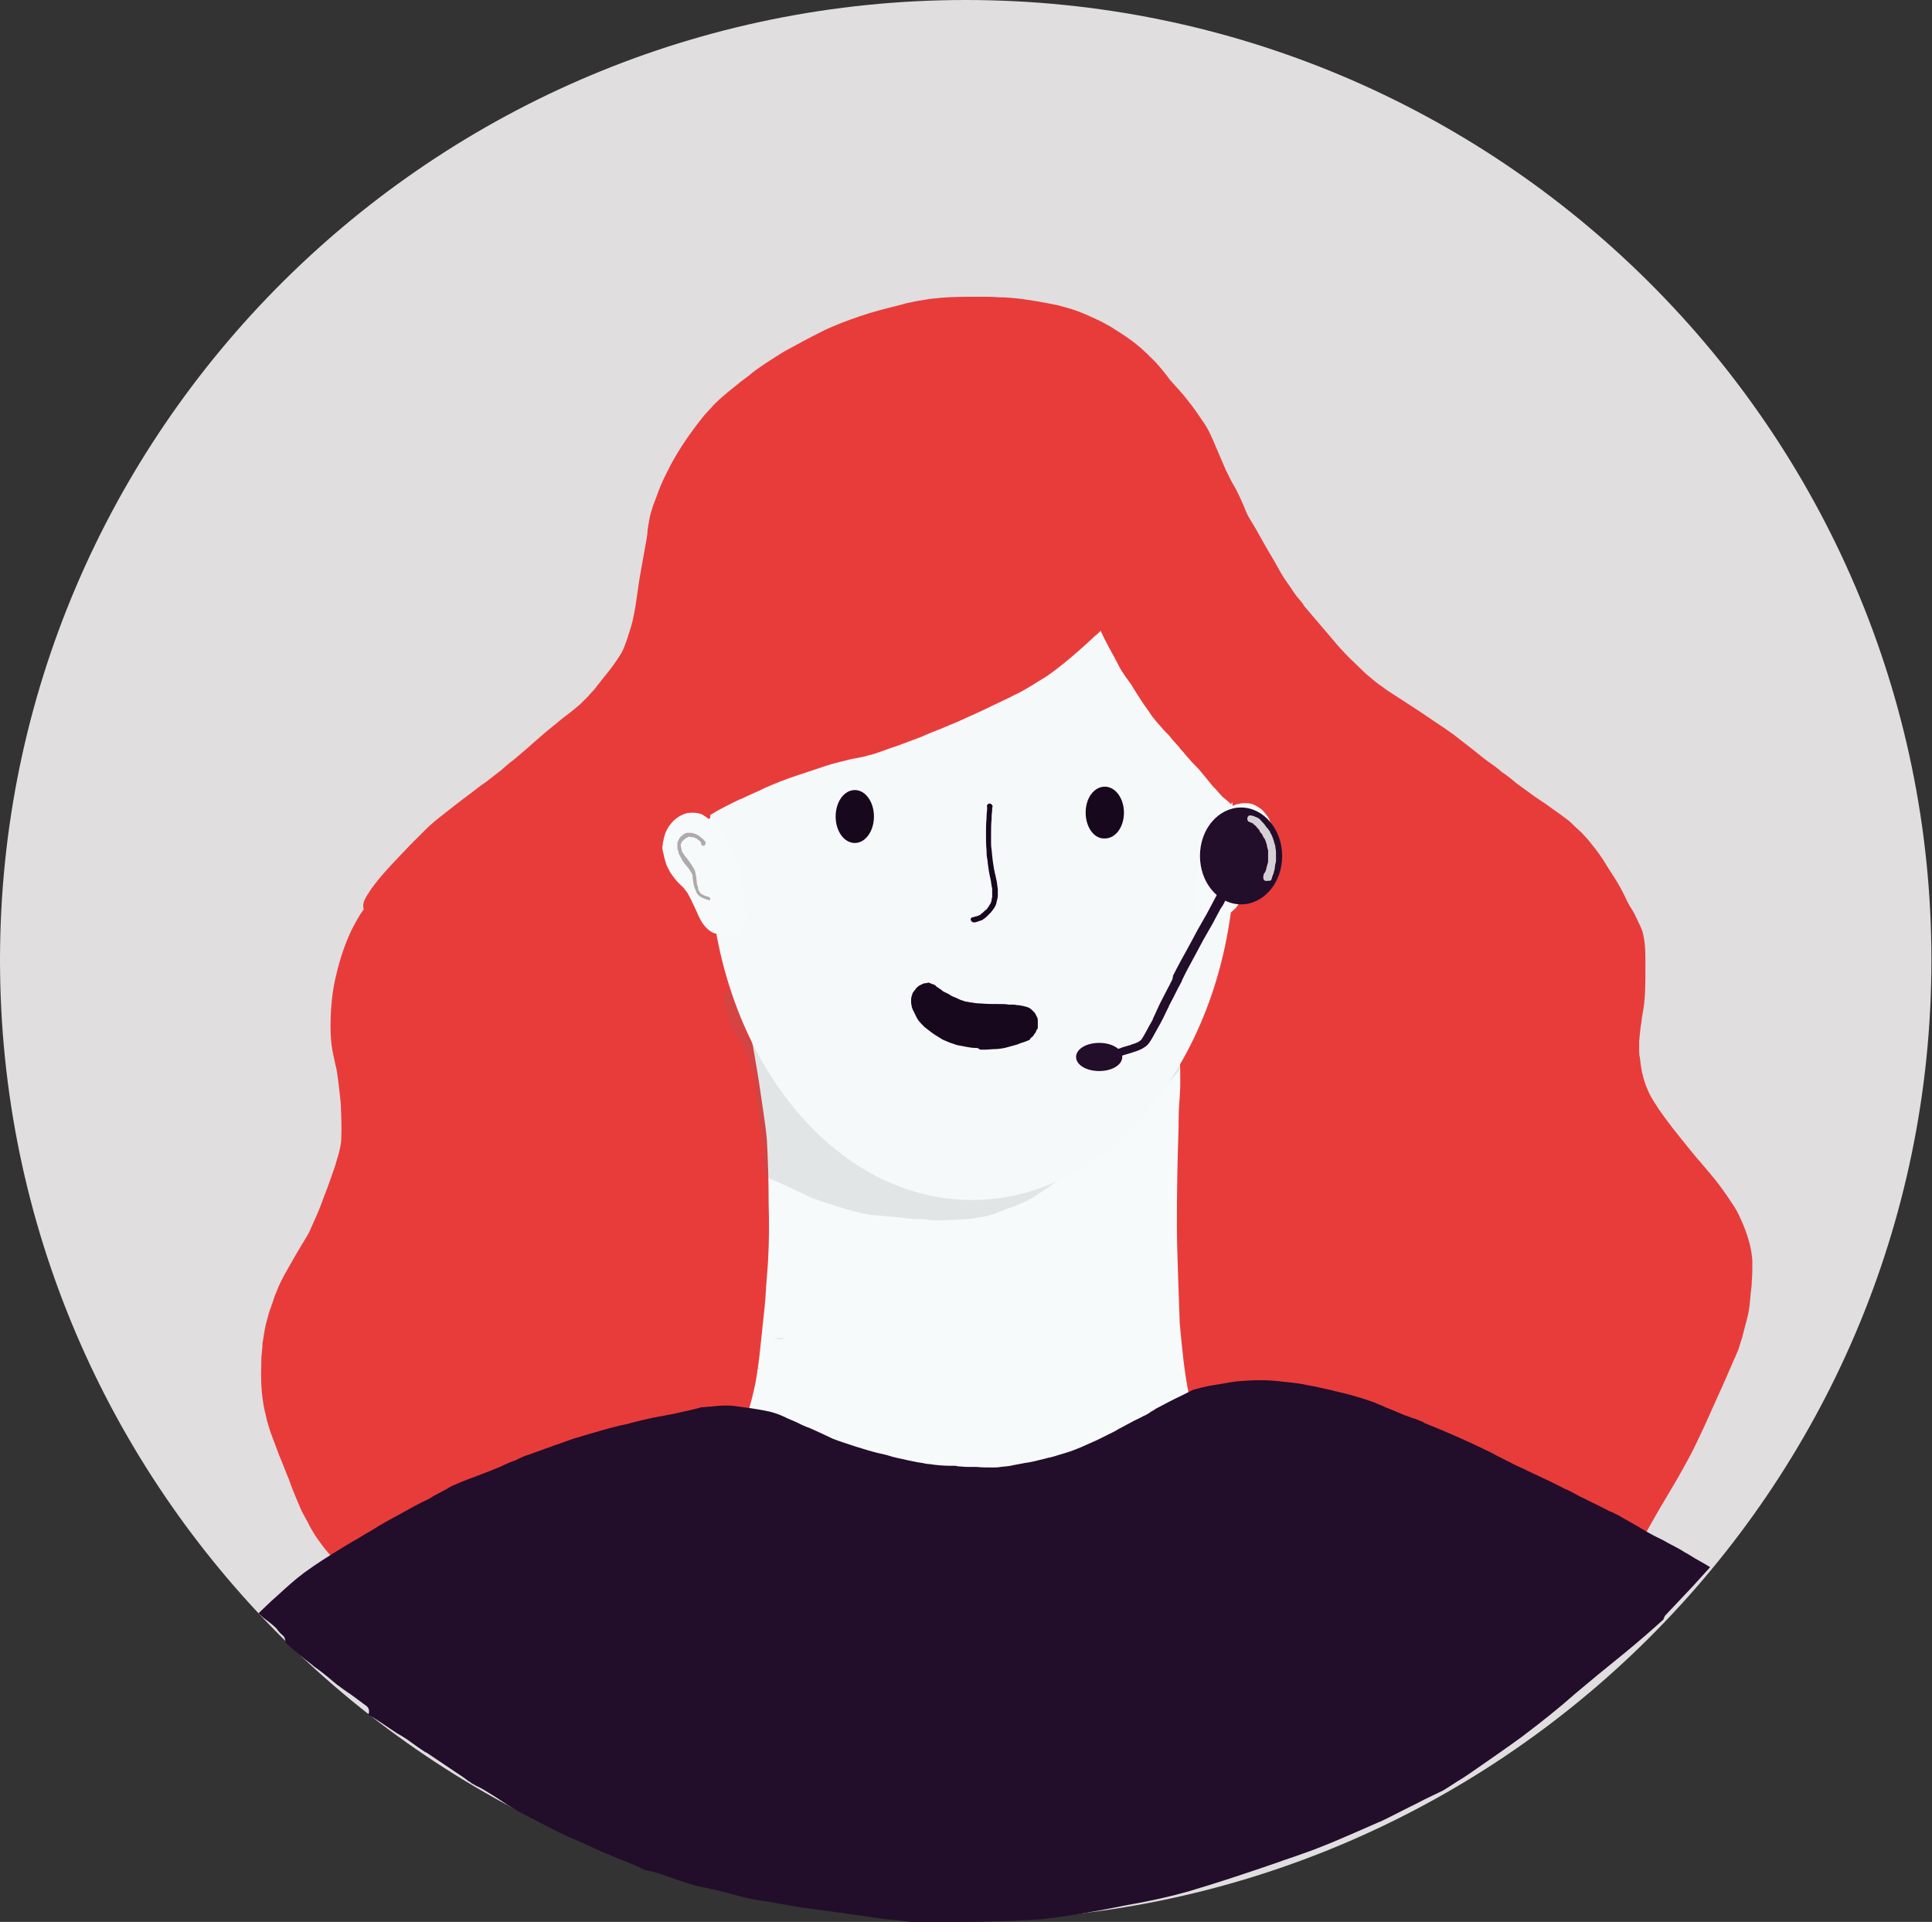 <svg version="1.1" id="Layer_1" xmlns="http://www.w3.org/2000/svg" xmlns:xlink="http://www.w3.org/1999/xlink" x="0px" y="0px"
	 viewBox="0 0 343.1 341.3" style="enable-background:new 0 0 343.1 341.3;" xml:space="preserve">
<rect x="0" y="0" width="343.1" height="341.3" fill="#333333" stroke="none"/>
<style type="text/css">
	.st0{fill:#E0DEDF;}
	.st1{fill:#E83C3B;}
	.st2{fill:#F6FAFA;}
	.st3{fill:#717171;fill-opacity:0.149;}
	.st4{fill:#F6F9F9;}
	.st5{fill:#17081E;}
	.st6{fill:#220D2A;}
	.st7{fill:#A09999;fill-opacity:0.82;}
	.st8{fill:#D5D0D6;}
</style>
<g id="Vector_layer_39_">
	<path class="st0" d="M0,170.5C0,76.5,76.9,0,171.5,0s171.5,76.5,171.5,170.5S266.1,341,171.5,341S0,264.5,0,170.5z"/>
</g>
<g id="Vector_layer_38_">
	<path class="st1" d="M179.3,320.4c-2.4,0-4.8-0.1-7.2-0.2c-2.4-0.1-4.8-0.2-7.2-0.4c-1.3-0.1-2.7-0.3-4-0.4
		c-1.1-0.1-2.3-0.2-3.5-0.3c-1.4-0.1-2.8-0.2-4.2-0.3c-0.6,0-1.1-0.1-1.7-0.1c-0.8-0.1-1.6-0.1-2.3-0.3c-1.4-0.2-2.8-0.4-4.2-0.7
		c-1.5-0.3-3.1-0.5-4.6-0.8c-1.2-0.2-2.5-0.4-3.7-0.5c-0.8-0.1-1.6-0.2-2.4-0.3c-0.8-0.1-1.5-0.3-2.2-0.4c-0.5-0.1-1.1-0.2-1.6-0.3
		c-0.7-0.2-1.4-0.3-2.1-0.5c-1.4-0.4-2.8-0.7-4.2-1.1c-2.7-0.8-5.4-1.6-8.1-2.4c-2.7-0.8-5.4-1.6-8-2.4c-1.4-0.5-2.8-0.9-4.2-1.4
		c-0.6-0.2-1.2-0.4-1.8-0.6c-0.8-0.3-1.6-0.6-2.5-0.9c-0.5-0.2-1-0.4-1.5-0.6c-0.6-0.3-1.2-0.5-1.8-0.8c-0.7-0.4-1.4-0.7-2.2-1.1
		c-0.7-0.4-1.4-0.8-2-1.1c-2.5-1.4-4.9-2.9-7.3-4.4c-2.3-1.5-4.6-3.2-6.9-4.8c-1.1-0.8-2.2-1.5-3.2-2.3c-0.5-0.4-1-0.7-1.5-1.1
		c-0.6-0.4-1.2-0.9-1.8-1.3c-0.6-0.5-1.3-1-1.9-1.6c-0.6-0.5-1.1-1-1.6-1.4c-1.1-0.9-2.1-1.9-3.1-2.9c-0.5-0.5-0.9-0.9-1.4-1.4
		c-0.4-0.4-0.9-0.9-1.3-1.3c-0.6-0.6-1.2-1.2-1.7-1.8c-0.5-0.5-0.9-1-1.3-1.5c-0.7-0.8-1.3-1.5-1.9-2.3c-0.9-1.2-1.8-2.5-2.4-3.8
		c-0.4-0.7-0.8-1.5-1.2-2.2c-0.3-0.7-0.6-1.4-0.9-2.1c-0.5-1.2-1-2.4-1.4-3.6c-0.6-1.4-1.1-2.8-1.7-4.2c-0.5-1.3-1-2.7-1.5-4
		c-0.2-0.6-0.4-1.2-0.6-1.9c-0.2-0.7-0.3-1.4-0.5-2.1c-0.6-2.7-0.7-5.5-0.6-8.2c0-0.7,0-1.4,0.1-2.1c0-0.4,0.1-0.8,0.1-1.1
		c0-0.3,0-0.7,0.1-1c0.2-1.4,0.4-2.7,0.8-4c0.2-0.6,0.3-1.3,0.6-1.9c0.1-0.4,0.3-0.8,0.4-1.2c0.1-0.3,0.2-0.6,0.3-0.9
		c0.3-0.6,0.5-1.3,0.8-1.9c0.2-0.4,0.3-0.7,0.5-1c0.1-0.3,0.3-0.6,0.4-0.8c0.7-1.2,1.4-2.5,2.1-3.7c0.7-1.2,1.4-2.3,2.1-3.5
		c0.1-0.2,0.2-0.4,0.3-0.6c0,0,0,0,0,0c0.4-0.9,0.8-1.8,1.2-2.7c0.5-1.1,0.9-2.2,1.3-3.3c0.8-2,1.5-4.1,2.2-6.1c0,0.1,0,0.1-0.1,0.2
		c0.3-0.9,0.6-1.9,0.8-2.9c0.1-0.5,0.2-1,0.2-1.5c0.1-2.2,0-4.3-0.1-6.5c-0.2-1.9-0.4-3.8-0.7-5.7c-0.1-0.6-0.3-1.2-0.4-1.8
		c-0.1-0.6-0.3-1.3-0.4-1.9c-0.2-1.3-0.3-2.6-0.3-4c0-2.8,0.2-5.6,0.8-8.4c0.6-2.7,1.4-5.4,2.5-7.9c0.5-1.2,1.2-2.4,1.9-3.6
		c0.7-1.1,1.5-2.1,2.3-3.2c0.3-0.4,0.6-0.8,0.9-1.2c0.3-0.3,0.6-0.6,0.8-1c0.2-0.5,0.8-0.9,1.4-0.8c0.5,0.1,0.8,0.4,1,0.7
		c0.1-0.1,0.2-0.1,0.3-0.2c1.6-1,3.2-1.9,4.8-2.8c1.5-0.9,3.1-1.6,4.8-2.2c0.9-0.3,1.7-0.5,2.6-0.7c0.9-0.2,1.8-0.3,2.7-0.4
		c1.7-0.4,3.4-0.9,5-1.5c0.6-0.2,1.2-0.5,1.9-0.8c0.6-0.2,1.1-0.5,1.7-0.8c1.8-0.9,3.5-1.8,5.2-2.7c1-0.6,2-1.1,3-1.7
		c0.8-0.5,1.6-1,2.4-1.5c1.1-0.7,2.1-1.5,3.2-2.2c1.2-0.9,2.4-1.8,3.6-2.6c2.3-1.7,4.6-3.5,6.9-5.2c1.2-0.9,2.4-1.8,3.6-2.7
		c1.2-0.9,2.3-1.8,3.5-2.7c1.1-0.9,2.2-1.7,3.3-2.6c0.6-0.5,1.2-1,1.8-1.4c1.6-1.2,3.1-2.3,4.9-3.2c1.4-0.8,2.8-1.4,4.2-2
		c0.8-0.3,1.7-0.6,2.5-1c1.2-0.5,2.5-0.9,3.8-1.3c1.2-0.4,2.4-0.9,3.6-1.2c0.7-0.2,1.4-0.4,2.1-0.6c0.3-0.1,0.6-0.1,0.9-0.2
		c0.5-0.1,1-0.2,1.5-0.3c0.6-0.1,1.2-0.2,1.9-0.3c0.7-0.1,1.4-0.2,2.1-0.3c0.6-0.1,1.2-0.1,1.9-0.2c0.7-0.1,1.5-0.2,2.2-0.2
		c0.7,0,1.4-0.1,2.1-0.1c0.8,0,1.5,0,2.3,0c1.4,0,2.9,0.1,4.4,0.2c2.7,0.2,5.3,0.5,8,0.9c2.7,0.4,5.4,1.1,8.1,1.8
		c2.6,0.7,5.2,1.6,7.8,2.5c2.6,0.9,5.1,2,7.7,3c3.3,1.3,6.4,2.9,9.5,4.5c1.7,0.8,3.4,1.7,5.1,2.6c0.7,0.4,1.4,0.8,2.2,1.2
		c0.9,0.5,1.8,0.9,2.6,1.4c-0.1,0-0.1-0.1-0.1-0.1c0.6,0.3,1.2,0.6,1.9,0.8c0.8,0.3,1.6,0.6,2.4,0.9c1.4,0.5,2.9,1.1,4.2,1.8
		c1.3,0.6,2.5,1.2,3.7,1.9c1.3,0.7,2.6,1.4,3.9,2.1c1.9,0.9,3.8,1.8,5.6,2.8c0.9,0.5,1.8,0.9,2.6,1.4c0.9,0.5,1.9,1,2.9,1.5
		c0.9,0.5,1.9,1,2.8,1.5c0.9,0.5,1.9,1.1,2.8,1.6c1,0.6,1.9,1.1,2.9,1.7c0.9,0.5,1.9,1,2.8,1.5c0.6,0.3,1.2,0.6,1.9,0.9
		c0.7,0.3,1.4,0.6,2.1,0.9c0.6,0.2,1.3,0.4,1.9,0.6c0.7,0.2,1.5,0.3,2.2,0.5c3.8,0.8,7.7,1.4,11.4,2.5c1.9,0.5,3.7,1.4,5.3,2.4
		c0.8,0.5,1.5,1,2.1,1.6c0.7,0.7,1.4,1.5,2,2.4c0-0.1-0.1-0.1-0.1-0.1c0.6,0.8,1.1,1.7,1.5,2.6c0.4,0.9,0.9,1.7,1.1,2.7
		c0.5,2.1,0.4,4.3,0.4,6.5c0,1.9,0,3.8-0.2,5.7c-0.1,1.1-0.4,2.2-0.5,3.4c-0.2,1.1-0.3,2.3-0.4,3.4c0,0.5,0,1,0,1.4
		c0,0.5,0,1,0.1,1.5c0-0.1,0-0.1,0-0.2c0.1,0.9,0.2,1.8,0.4,2.8c0.2,0.8,0.4,1.6,0.7,2.4c0.2,0.5,0.4,0.9,0.6,1.4
		c0.5,1,1.1,1.9,1.7,2.8c1.5,2.2,3.2,4.3,4.9,6.4c0.8,1,1.6,2,2.5,3c0.9,1.1,1.8,2.1,2.6,3.1c0.8,1,1.5,2,2.2,3
		c0.4,0.6,0.8,1.2,1.2,1.8c0.7,1.1,1.2,2.3,1.7,3.5c0.8,2,1.4,4.1,1.5,6.2c0,1.2,0,2.3-0.1,3.5c0,0.7-0.1,1.5-0.2,2.2
		c-0.1,1.3-0.2,2.6-0.5,3.9c-0.3,1.3-0.7,2.6-1,3.9c-0.2,0.6-0.4,1.2-0.6,1.9c-0.1,0.3-0.2,0.6-0.4,1s-0.2,0.6-0.4,0.9
		c-0.5,1.2-1.1,2.5-1.6,3.7c-1.2,2.7-2.4,5.3-3.6,8c-0.6,1.3-1.2,2.6-1.8,3.8c-0.6,1.3-1.3,2.5-2,3.8c-1.3,2.4-2.8,4.8-4.2,7.2
		c-1.4,2.4-2.7,4.8-4.1,7.2c-1.4,2.4-3,4.6-4.8,6.7c-0.9,1.1-1.8,2.2-2.7,3.3c-0.9,1.1-1.7,2.2-2.6,3.2c-0.9,1.1-1.8,2.1-2.8,3.2
		c-1,1.1-2.1,2.1-3.1,3.2c-1.9,2-3.7,4-5.7,6c-1.1,1-2.1,2-3.3,3c-1,0.9-2.1,1.7-3.2,2.5c-1.1,0.8-2.2,1.5-3.4,2.3
		c-0.5,0.3-1.1,0.6-1.6,0.9c-0.6,0.3-1.2,0.7-1.8,1c-1.4,0.7-2.8,1.5-4.3,2.1c-1.9,0.9-4,1.4-6,1.9c-1.4,0.3-2.7,0.6-4.1,0.9
		s-2.8,0.6-4.1,0.9c-2.7,0.5-5.4,0.9-8.1,1.4c-2.8,0.5-5.6,0.8-8.5,1c-2.8,0.2-5.6,0.5-8.4,0.7c-2.9,0.2-5.9,0.5-8.9,0.7
		c-1.3,0.1-2.6,0.2-3.9,0.3c-1.4,0.1-2.8,0.2-4.2,0.2c-2.8,0.1-5.6,0.1-8.5,0.1c-1.7,0-3.4,0.1-5.1,0.1
		C180.7,320.4,180,320.4,179.3,320.4z"/>
</g>
<g id="Vector_layer_37_">
	<path class="st2" d="M172.8,274.4c-2.8-0.1-5.6-0.2-8.4-0.6c-2.8-0.4-5.6-0.7-8.4-1.2c-2.8-0.5-5.5-1-8.2-1.9
		c-3.5-1.2-6.9-2.8-10.1-4.6c-1.5-0.9-3-1.9-4.3-3.1c-0.6-0.5-1.2-1-1.7-1.6c-0.3-0.4-0.6-0.8-0.8-1.2c-0.2-0.5-0.3-0.9-0.4-1.4
		c-0.1-0.8,0.1-1.5,0.4-2.2c0.1-0.3,0.2-0.6,0.3-0.9l0,0c0,0,0,0,0,0l0,0c0,0,0,0,0,0c0,0,0,0,0,0s0,0,0,0s0,0,0,0c0,0,0,0,0,0v0
		c0,0,0,0,0,0l0,0c0,0,0-0.1,0-0.1c0,0,0-0.1,0.1-0.1c0,0,0,0,0,0c1.1-3.1,2.1-6.3,2.8-9.6c0.7-3.7,1-7.4,1.4-11.1
		c0.2-1.8,0.4-3.6,0.5-5.4c0.1-1.9,0.3-3.7,0.4-5.6c0.2-3.4,0.2-6.7,0.1-10.1c0-3.7-0.1-7.4-0.3-11.1c-0.1-1.4-0.3-2.8-0.5-4.2
		c-0.2-1.4-0.4-2.7-0.6-4.1c-0.4-2.9-0.9-5.7-1.4-8.6c-0.1-0.4-0.2-0.8-0.3-1.2c0,0.1,0.1,0.2,0.1,0.3c-0.1-0.4-0.3-0.8-0.3-1.2
		c0-1.4,1.2-2.7,2.7-2.7c1.2,0,2.2,0.9,2.6,2v0c0,0,0,0,0,0l0,0l0,0l0,0l0,0c0,0,0,0,0,0.1c0,0.1,0.1,0.2,0.1,0.3
		c0.8-1.7,1.8-3.2,2.9-4.7c2.4-3.1,5.5-5.6,8.8-7.6c2-1.2,4.1-2.2,6.3-3.1c0.5-0.2,1-0.4,1.5-0.6c0.8-0.3,1.6-0.7,2.5-1
		c3.3-1.2,6.7-2.1,10.2-2.4c3-0.3,6.1-0.4,9.1-0.4c2.8,0,5.7,0,8.6,0.3c1.5,0.1,2.9,0.3,4.4,0.6c1,0.2,2,0.4,3,0.8
		c1.2,0.4,2.3,1,3.4,1.6c1,0.5,1.9,1.2,2.7,1.9c0.9,0.8,1.6,1.8,2.3,2.8c0.9,1.2,1.6,2.5,2.2,3.9c0.6,1.4,1.1,2.7,1.6,4.1
		c0.4,1.4,0.7,2.8,1,4.2c0.3,1.4,0.3,2.9,0.4,4.3c0.1,1.4,0.1,2.8,0.1,4.2c0,1.4-0.1,2.7-0.2,4c-0.1,1.4-0.1,2.8-0.1,4.1
		c-0.2,5.6-0.3,11.2-0.3,16.8c0,3,0.1,6.1,0.2,9.1c0.1,2.9,0.2,5.8,0.3,8.7c0.4,4.4,0.8,8.8,1.7,13.1c0.1,0.4,0.2,0.9,0.3,1.4
		c0.1,0.2,0.1,0.4,0.1,0.6c0.3,1.3,0.6,2.6,0.9,3.9c0.1,0.6,0.2,1.1,0.2,1.7c0.1,1.1,0.1,2.2,0.1,3.4c0,0.3-0.1,0.7-0.1,1
		c-0.1,0.6-0.2,1.3-0.4,1.9c0,0.1-0.1,0.2-0.1,0.2c-0.1,0.3-0.3,0.6-0.5,0.9c-0.1,0.1-0.2,0.2-0.2,0.3c-0.2,0.2-0.4,0.4-0.5,0.6
		c-0.1,0.1-0.3,0.2-0.4,0.4c-2.4,1.4-5,2.5-7.6,3.8c-2,1-4.1,1.8-6.1,2.7c-2.4,0.8-4.9,1.4-7.4,1.9c-2.7,0.5-5.3,1.1-8.1,1.4
		c-2.5,0.2-4.9,0.4-7.4,0.4C173.5,274.4,173.1,274.4,172.8,274.4z"/>
</g>
<g id="Vector_layer_36_">
	<path class="st3" d="M134.5,242.7c0.2,0.2,0.4,0.3,0.7,0.2c-0.2,0.1-0.4,0.2-0.6,0.3c-0.1,0-0.2,0.1-0.2,0.1
		C134.4,243.1,134.5,242.9,134.5,242.7z"/>
	<path class="st3" d="M138.4,237.8C138.4,237.8,138.4,237.8,138.4,237.8C138.4,237.8,138.4,237.8,138.4,237.8L138.4,237.8
		C138.4,237.8,138.4,237.8,138.4,237.8C138.4,237.8,138.4,237.8,138.4,237.8L138.4,237.8c-0.1,0-0.1,0-0.1,0
		C138.3,237.8,138.4,237.8,138.4,237.8c-0.4-0.1-0.7-0.1-1.1-0.2c0.6,0,1.3,0,2,0.1c-0.2,0.1-0.5,0.1-0.7,0.2
		C138.6,237.8,138.5,237.8,138.4,237.8z"/>
	<path class="st3" d="M163.1,216.5c-0.2,0-0.5,0-0.7,0c-1.2-0.1-2.4-0.3-3.7-0.4c-1.2-0.1-2.3-0.2-3.5-0.3c-0.7-0.1-1.3-0.2-2-0.3
		c-1.2-0.3-2.4-0.6-3.7-1c-0.9-0.3-1.9-0.6-2.8-0.9c-0.9-0.3-1.8-0.6-2.6-0.9c-1.3-0.6-2.5-1.2-3.8-1.8c-1.4-0.7-2.8-1.2-4.2-1.9
		c0.1,0.1,0.2,0.1,0.3,0.1c-0.2-0.1-0.5-0.2-0.7-0.3c0-0.1,0-0.1,0-0.1c0,0,0,0,0,0c0-1-0.1-2.1-0.2-3.1c-0.1-0.9-0.1-1.8-0.2-2.8
		c-0.1-0.9-0.2-1.8-0.3-2.6c-0.1-0.9-0.2-1.9-0.3-2.8c0,0,0,0,0-0.1c0,0,0,0,0,0.1c0,0,0,0,0,0.1c0-0.2,0-0.4-0.1-0.7
		c0,0,0,0.1,0,0.1c-0.1-0.6-0.1-1.1-0.2-1.7c-0.1-0.5-0.1-0.9-0.2-1.4c0,0,0,0.1,0,0.1c-0.1-0.5-0.1-1-0.2-1.4s-0.2-1-0.3-1.4
		c-0.2-1-0.5-2-0.8-2.9c-0.2-0.5-0.4-1-0.6-1.4c-0.2-0.5-0.4-1-0.6-1.4c-0.2-0.5-0.5-1-0.9-1.4c-0.1-0.2-0.3-0.4-0.4-0.6
		c-0.5-1.2-0.9-2.5-1.3-3.7c-0.3-1-0.5-1.9-0.8-2.9c0,0,0,0,0-0.1c0.4-0.2,0.9-0.4,1.3-0.6c3.1-1.5,6.3-2.6,9.5-3.6
		c3-0.9,6.3-1.4,9.4-1.9c3.1-0.5,6.4-0.7,9.6-0.6c4.8,0.2,9.6,0.2,14.4,0.3c6.2,0.1,12.2,1.5,18.3,2.1c2.8,0.1,5.6,0.2,8.4,0.2
		c0.6-0.1,1.1-0.2,1.6-0.2c3.2-0.7,6.4-1.4,9.6-2.3c-0.3,2.5-0.3,5.1-0.4,7.6c-0.1,2.7-0.3,5.3-0.4,8c-0.1,1.2-0.1,2.4-0.1,3.6
		c0,0.2,0,0.4,0,0.5c0,0,0,0.1,0,0.1c-0.2,0.3-0.4,0.6-0.7,0.9c-0.8,0.9-1.6,1.8-2.4,2.7c-1.8,1.7-3.5,3.3-5.3,4.9
		c-0.7,0.6-1.3,1.2-2,1.8c-0.9,0.8-1.8,1.5-2.6,2.3c-1.3,1.2-2.6,2.3-3.9,3.5c-1.2,1-2.5,2-3.7,2.9c-1.7,1.2-3.3,2.4-5.1,3.5
		c0,0-0.1,0.1-0.1,0.1c-0.7,0.4-1.4,0.8-2.1,1.1c-0.3,0.1-0.6,0.2-0.9,0.4c-1.4,0.5-2.8,1-4.2,1.6c-0.5,0.1-1,0.3-1.5,0.4
		c-1.1,0.2-2.2,0.4-3.3,0.5c-1.4,0.1-2.8,0.1-4.1,0.2c0,0-0.1,0-0.1,0c-0.1,0-0.2,0-0.4,0c0,0-0.1,0-0.1,0c-0.1,0-0.1,0-0.2,0
		c-0.5,0-1,0-1.5,0C164.5,216.5,163.8,216.5,163.1,216.5z"/>
</g>
<g id="Vector_layer_35_">
	<path class="st4" d="M125.9,151.2l0-0.8c0.3-33.7,21.3-61.1,46.7-61.1c12.2,0,23.8,6.3,32.6,17.6c8.8,11.3,13.8,26.5,14.1,42.7
		c0,0.5,0,1.1,0,1.6c0,34.1-20.9,61.9-46.7,61.9C146.8,213.1,125.9,185.3,125.9,151.2z"/>
</g>
<g id="Vector_layer_34_">
	<path class="st1" d="M266.9,187.9c-1.1,0-2.1,0-3.2-0.1c-2.1-0.1-4.1-0.1-6.2-0.2c-2-0.1-4.1-0.3-6.1-0.4c0,0,0,0,0,0
		c-2.3-0.2-4.6-0.4-6.8-0.4c-1.2,0-2.4,0-3.6,0c-1.2,0-2.4-0.1-3.6-0.1c-1.2,0-2.5-0.1-3.7-0.1c-1.1,0-2.2-0.1-3.3-0.1
		c-2.2,0-4.4-0.1-6.6-0.1c-1.4,0-2.9,0-4.3,0c-1.1,0-2.1,0-3.1-0.1c-0.5-0.1-1.1-0.1-1.6-0.2c-0.2,0-0.4-0.1-0.6-0.1
		c-0.1,0-0.3-0.1-0.4-0.1c-0.1,0-0.1,0-0.2,0c0.5-0.8,0.9-1.6,1.3-2.3c0.2-0.4,0.4-0.9,0.6-1.3c0.1-0.3,0.2-0.6,0.3-0.9
		c0.3-1,0.7-2,1-3c0.3-0.9,0.6-1.8,0.9-2.7c0.5-1.4,0.9-2.8,1.2-4.3c0.2-0.7,0.4-1.3,0.5-2c0.1-0.5,0.2-1,0.2-1.4
		c0.2-1,0.3-1.9,0.4-2.9c0.1-0.8,0.1-1.6,0.2-2.4c0,0.1,0,0.2,0,0.3c0.1-0.7,0.1-1.4,0.1-2c0.1-1,0.3-2.1,0.4-3.1
		c0.1-0.9-0.3-1.7-0.9-2.3c0-0.9,0.1-1.7,0.1-2.6c0-0.7,0.1-1.5,0.1-2.2c0-0.7-0.1-1.4-0.1-2.2c0,0,0,0,0,0.1c0,0,0-0.1,0-0.1
		s0-0.1,0-0.1c0,0,0,0,0,0c-0.1-1.2-0.2-2.5-0.4-3.7c-0.1-0.8-0.3-1.6-0.5-2.4c-0.2,0-0.4-0.1-0.6-0.2c-0.2-0.1-0.4-0.4-0.6-0.6
		c-0.3-0.3-0.6-0.6-1-0.9c0,0,0,0,0,0c0,0,0,0-0.1-0.1c0,0,0,0,0,0c0,0,0,0-0.1-0.1c0,0,0,0,0,0c-0.2-0.2-0.4-0.3-0.6-0.5
		c-0.3-0.3-0.6-0.6-0.8-0.9c-0.1-0.1-0.1-0.2-0.2-0.2c-0.1-0.1-0.3-0.3-0.4-0.5c-0.2-0.2-0.4-0.5-0.6-0.7c-0.4-0.5-0.9-0.9-1.4-1.4
		c-0.5-0.5-1-1-1.4-1.5c-0.5-0.5-0.9-1.1-1.4-1.6c-0.1-0.1-0.2-0.2-0.3-0.4c-0.6-0.7-1.3-1.4-1.9-2.2l0,0c0,0-0.1-0.1-0.1-0.1
		c0,0,0,0,0,0c-0.2-0.2-0.4-0.4-0.6-0.6l0,0c-0.5-0.6-1-1.1-1.5-1.7c-0.5-0.6-1-1.2-1.4-1.9c-1-1.3-1.9-2.8-2.8-4.2c0,0,0,0,0,0
		c0,0,0-0.1-0.1-0.1c0,0,0,0,0-0.1c0,0,0,0,0,0c-0.5-0.8-1.1-1.5-1.6-2.3c-0.5-0.7-0.9-1.5-1.3-2.3c-0.9-1.7-1.9-3.4-2.7-5.2
		c0,0.1,0.1,0.1,0.1,0.2c-0.1-0.1-0.1-0.2-0.1-0.3c-0.3,0.3-0.6,0.6-1,0.9c-1.7,1.6-3.4,3.1-5.2,4.6c-1,0.8-2,1.6-3,2.3
		c-0.4,0.3-0.9,0.6-1.4,0.9c-0.5,0.3-1,0.6-1.6,1c-1,0.6-2,1.2-3.1,1.7c-1.1,0.6-2.3,1.1-3.5,1.7c-2.2,1.1-4.5,2.1-6.7,3.1
		c-1,0.4-2.1,0.9-3.1,1.3c-1.1,0.4-2.3,0.9-3.4,1.4c-1.1,0.4-2.1,0.8-3.2,1.2c-1,0.4-2.1,0.7-3.1,1.1c-0.6,0.2-1.1,0.4-1.7,0.6
		c-0.6,0.2-1.2,0.3-1.8,0.5c-0.4,0.1-0.9,0.2-1.4,0.3c-0.6,0.1-1.2,0.2-1.9,0.4c-1.2,0.3-2.5,0.6-3.7,1c-1.8,0.6-3.6,1.2-5.4,1.8
		c-1.8,0.6-3.6,1.3-5.4,2.1c-1.4,0.7-2.9,1.3-4.3,2c0,0,0,0,0,0c0,0,0,0-0.1,0c0,0,0,0,0,0h0c0,0,0,0,0,0l0,0
		c-1.9,0.9-3.7,1.8-5.5,2.9c-0.8,0.6-1.6,1.1-2.4,1.7c-0.4,0.3-0.9,0.6-1.3,0.9c-0.4,0.2-0.8,0.5-1.3,0.7c-0.4,0.3-0.9,0.6-1.3,0.9
		c-0.2,0.2-0.5,0.4-0.7,0.7c-0.2,0.2-0.3,0.4-0.5,0.7c-0.2,0.3-0.4,0.7-0.6,1c-0.3,0.6-0.6,1.2-0.8,1.9c-0.8,2.2-1.6,4.4-2.7,6.4
		c-0.3,0.5-0.7,1.1-1.1,1.4c-0.7,0.7-1.6,1.1-2.6,1.4c-0.4,0.1-0.7,0.2-1.1,0.3c-0.5,0.1-1.1,0.2-1.6,0.3c-0.6,0.1-1.2,0.1-1.9,0.2
		c-2.3,0.3-4.6,0.4-7,0.5c-1.1,0-2.2,0.1-3.3,0.1c-1.2,0-2.4,0-3.6,0c-1.1,0-2.3-0.2-3.4-0.3c-1.2-0.1-2.4-0.2-3.7-0.4
		c0.1,0,0.1,0,0.2,0c-2.2-0.1-4.4-0.2-6.6-0.3c-1.1-0.1-2.1-0.1-3.2-0.2c-0.5,0-1-0.1-1.6-0.1c-0.6,0-1.1-0.1-1.7-0.1
		c-0.6,0-1.2,0-1.8,0c-0.6,0-1.1,0-1.7,0c-0.5,0-1-0.1-1.6-0.1c-0.5,0-0.9-0.1-1.4-0.1c-0.7-0.1-1.2-0.7-1.2-1.4
		c0-0.4,0.1-0.8,0.3-1.2c0.3-0.6,0.7-1.2,1.1-1.8c0.8-1.1,1.6-2.1,2.5-3.1c1.5-1.7,3.1-3.3,4.6-4.9c0.8-0.8,1.6-1.6,2.4-2.4
		c0.8-0.8,1.7-1.6,2.6-2.3c1.9-1.5,3.8-3,5.7-4.4c0.9-0.7,1.8-1.4,2.7-2c0.9-0.7,1.8-1.4,2.7-2.1c0.6-0.5,1.2-1.1,1.9-1.6
		c-0.1,0-0.1,0.1-0.1,0.1c1.7-1.4,3.4-2.9,5.1-4.4c0.9-0.8,1.9-1.6,2.9-2.4c0.8-0.7,1.6-1.3,2.4-1.9c-0.1,0-0.1,0.1-0.1,0.1
		c0.4-0.4,0.9-0.7,1.3-1.1c-0.1,0-0.1,0.1-0.1,0.1c0.4-0.3,0.8-0.7,1.1-1c0.3-0.3,0.7-0.7,1-1c0.3-0.4,0.7-0.8,1-1.1
		c0.5-0.6,0.9-1.2,1.4-1.8c0.9-1.1,1.8-2.2,2.6-3.4c0.3-0.5,0.6-0.9,0.9-1.4c0.4-0.8,0.7-1.6,1-2.5c0.2-0.6,0.4-1.3,0.6-1.9
		c0.2-0.7,0.4-1.3,0.5-2c0.1-0.5,0.2-1,0.3-1.5c0.1-0.7,0.2-1.3,0.3-2c0.2-1.2,0.3-2.3,0.5-3.4c0.2-1.2,0.4-2.3,0.6-3.4
		c0.2-1.1,0.4-2.2,0.6-3.3c0.1-0.6,0.2-1.2,0.2-1.8c0.1-0.6,0.2-1.2,0.3-1.8c0.1-0.3,0.1-0.6,0.2-0.9c0.1-0.2,0.1-0.5,0.2-0.7
		c0.2-0.7,0.4-1.3,0.7-2c0.4-1.1,0.8-2.2,1.3-3.3c0.5-1.1,1.1-2.2,1.6-3.2c1.1-2,2.4-4,3.8-5.9c0.7-0.9,1.4-1.9,2.2-2.8
		c0.4-0.4,0.7-0.8,1.1-1.2c0.4-0.5,0.9-0.9,1.4-1.4c0.5-0.4,1-0.9,1.5-1.3c0.5-0.4,1-0.8,1.5-1.2c0.9-0.8,1.9-1.4,2.8-2.2
		c1.8-1.4,3.8-2.6,5.7-3.8c2.2-1.2,4.4-2.4,6.6-3.5c2.2-1.1,4.4-1.9,6.7-2.7c2.3-0.8,4.7-1.4,7.1-2c0.5-0.1,1-0.3,1.5-0.4
		c0.7-0.1,1.3-0.3,2-0.4c0.6-0.1,1.2-0.2,1.9-0.3c0.6-0.1,1.2-0.1,1.8-0.2c2.4-0.2,4.7-0.2,7.1-0.2c1.2,0,2.3,0,3.5,0.1
		c1.1,0,2.2,0.1,3.2,0.2c2.4,0.3,4.7,0.7,7.1,1.2c1.1,0.3,2.3,0.6,3.4,1c1.1,0.4,2.2,0.9,3.3,1.4c1.3,0.6,2.6,1.3,3.8,2.1
		c1.3,0.8,2.6,1.7,3.7,2.6c1.1,0.9,2.2,2,3.2,3c0.9,1,1.8,2.1,2.6,3.2c1.1,1.2,2.2,2.4,3.2,3.7c1,1.2,1.9,2.6,2.8,3.9
		c0.9,1.3,1.5,2.8,2.1,4.2c0.6,1.4,1.2,2.8,1.8,4.2c0.3,0.6,0.6,1.2,0.9,1.8c0.3,0.6,0.7,1.2,1,1.8c0.6,1.2,1.2,2.5,1.7,3.8
		c0.2,0.5,0.5,1,0.8,1.5c0.3,0.5,0.6,1,0.9,1.5c0.6,1.1,1.2,2.1,1.8,3.2c0.6,1,1.1,1.9,1.7,2.9c0.6,1.1,1.2,2.2,1.9,3.2
		c0.5,0.7,1,1.4,1.5,2.2c0.5,0.7,1.1,1.3,1.6,2l0,0c0,0,0,0,0,0c0,0,0,0,0,0c0,0,0,0,0,0.1l0,0c1.7,2,3.5,4.1,5.2,6.1
		c0.9,1.1,1.9,2.2,2.9,3.2c0.9,0.9,1.9,1.8,2.9,2.8c0.6,0.5,1.2,1,1.8,1.5c0.6,0.5,1.3,0.9,1.9,1.4c2,1.3,4,2.6,6,3.9
		c2,1.4,4.1,2.7,6,4.1c0.9,0.7,1.8,1.4,2.7,2.1c1,0.8,1.9,1.5,2.9,2.3c1,0.7,2,1.4,2.9,2.2c0.9,0.6,1.8,1.3,2.6,2
		c1.1,0.8,2.2,1.6,3.3,2.4c1,0.7,2,1.3,2.9,2c1,0.7,2,1.4,2.9,2.1c0.4,0.3,0.8,0.7,1.2,1.1s0.8,0.7,1.2,1.1c0.4,0.4,0.8,0.9,1.2,1.3
		c0.4,0.5,0.8,1,1.2,1.5c0.7,0.9,1.4,1.9,2,2.9c0.6,1,1.3,2,1.9,3c0.6,1,1.2,2.1,1.7,3.2c0.5,1,1,2,1.4,3.1c0.2,0.6,0.4,1.2,0.6,1.8
		c0.2,0.6,0.3,1.2,0.4,1.8c0.2,1.1,0.3,2.4,0.3,3.5c0,1.1-0.1,2.2-0.4,3.2c-0.1,0.5-0.3,1.1-0.5,1.6c-0.2,0.6-0.5,1.2-0.8,1.8
		c-1.4,2.8-3.1,5.6-5.7,7.5c-0.8,0.6-1.6,1.1-2.5,1.6c-1,0.5-2.1,0.9-3.1,1.2c-1.1,0.3-2.2,0.5-3.3,0.7c-2,0.3-4,0.4-6,0.4
		c-0.9,0-1.9,0.1-2.8,0.1C267.1,187.9,267,187.9,266.9,187.9z M70,157.7L70,157.7c0.5-0.5,1-1.1,1.6-1.7
		C71.1,156.6,70.6,157.1,70,157.7L70,157.7C70.1,157.7,70.1,157.6,70,157.7C70.1,157.7,70,157.7,70,157.7z"/>
</g>
<g id="Vector_layer_33_">
	<path class="st2" d="M131.1,166.1c-0.6,0-1.2-0.1-1.8-0.1c-0.3,0-0.7,0-1-0.1c-0.4,0-0.8-0.1-1.2-0.1c-0.8-0.2-1.5-0.8-2-1.4
		c-0.5-0.6-0.9-1.4-1.2-2.1c-0.2-0.4-0.3-0.7-0.5-1.1c-0.2-0.4-0.3-0.7-0.5-1l0,0c0,0,0,0,0-0.1v0c-0.3-0.5-0.5-1-0.8-1.5
		c-0.2-0.3-0.4-0.5-0.6-0.8c-0.2-0.3-0.5-0.5-0.8-0.8c-0.3-0.3-0.6-0.6-0.9-1c-0.3-0.4-0.5-0.7-0.8-1.1c-0.2-0.4-0.4-0.8-0.6-1.2
		c-0.3-0.8-0.5-1.7-0.7-2.6c-0.1-0.4-0.1-0.7,0-1.1c0-0.2,0-0.4,0.1-0.7c0.1-0.6,0.3-1.3,0.6-1.9c0.2-0.3,0.3-0.6,0.5-0.8
		c0.3-0.4,0.6-0.8,1-1.1c0.6-0.5,1.3-0.9,2.1-1.1c0.6-0.1,1.3-0.1,1.9,0c0.3,0.1,0.6,0.1,0.9,0.3c0.3,0.2,0.6,0.4,0.9,0.6
		c0.1,0.1,0.1,0.1,0.2,0.1c0.3-0.2,0.8-0.1,1,0.3c0.1,0.2,0.1,0.4,0,0.6l0,0l0,0l0,0c0,0,0-0.1,0-0.1c0,0,0,0.1,0,0.1
		c0.4,0.3,0.7,0.6,1,0.9c0.1,0.2,0.3,0.4,0.4,0.6c0.2,0.3,0.3,0.5,0.5,0.8c0.3,0.5,0.6,1.1,0.8,1.6c0.4,0.7,0.7,1.4,1,2.1
		c0.3,0.8,0.6,1.6,0.7,2.5c0.2,0.8,0.3,1.6,0.4,2.5c0.1,0.8,0.3,1.6,0.4,2.5c0.2,1.3,0.5,2.7,0.3,4.1c-0.1,0.4-0.1,0.7-0.3,1
		c-0.1,0.2-0.2,0.4-0.3,0.5c-0.1,0.1-0.2,0.3-0.4,0.4C131.5,166,131.3,166,131.1,166.1C131.1,166.1,131.1,166.1,131.1,166.1z"/>
</g>
<g id="Vector_layer_32_">
	<path class="st2" d="M213.9,162.8c0.6,0,1.1-0.1,1.7-0.1c0.3,0,0.6,0,0.9-0.1c0.4,0,0.8-0.1,1.1-0.1c0.8-0.2,1.4-0.8,1.9-1.3
		c0.5-0.6,0.8-1.3,1.1-2c0.1-0.3,0.3-0.7,0.4-1c0.1-0.3,0.3-0.6,0.5-1l0,0c0,0,0,0,0-0.1v0c0.2-0.5,0.5-1,0.8-1.4
		c0.2-0.2,0.4-0.5,0.5-0.7c0.2-0.2,0.5-0.5,0.7-0.7c0.3-0.3,0.6-0.6,0.8-0.9c0.3-0.3,0.5-0.7,0.7-1c0.2-0.3,0.4-0.7,0.5-1.1
		c0.3-0.8,0.5-1.6,0.6-2.4c0.1-0.3,0.1-0.7,0-1c0-0.2,0-0.4-0.1-0.6c-0.1-0.6-0.3-1.2-0.6-1.8c-0.1-0.3-0.3-0.5-0.5-0.8
		c-0.3-0.4-0.6-0.7-0.9-1c-0.6-0.4-1.3-0.9-2-1c-0.6-0.1-1.2-0.1-1.8,0c-0.3,0.1-0.6,0.1-0.8,0.2c-0.3,0.1-0.6,0.3-0.9,0.5
		c-0.1,0-0.1,0.1-0.2,0.1c-0.3-0.2-0.7-0.1-0.9,0.2c-0.1,0.2-0.1,0.4,0,0.6l0,0l0,0l0,0c0,0,0-0.1,0-0.1c0,0,0,0.1,0,0.1
		c-0.3,0.3-0.7,0.5-0.9,0.9c-0.1,0.2-0.3,0.4-0.4,0.6c-0.1,0.2-0.3,0.5-0.4,0.7c-0.3,0.5-0.5,1-0.8,1.5c-0.3,0.7-0.7,1.3-0.9,2
		c-0.3,0.8-0.5,1.5-0.7,2.3c-0.2,0.8-0.2,1.5-0.4,2.3c-0.1,0.8-0.3,1.6-0.4,2.3c-0.2,1.2-0.5,2.5-0.2,3.8c0.1,0.3,0.1,0.6,0.3,0.9
		c0.1,0.2,0.1,0.3,0.2,0.5c0.1,0.1,0.2,0.3,0.3,0.3C213.5,162.8,213.6,162.8,213.9,162.8C213.9,162.8,213.9,162.8,213.9,162.8z"/>
</g>
<g id="Vector_layer_31_">
	<path class="st1" d="M219.7,142.7c-0.2-0.1-0.4-0.3-0.3-0.5c0-0.1,0.1-0.2,0.2-0.3c0,0,0,0,0-0.1c0-0.1,0.1-0.1,0.1-0.2
		c0,0,0,0,0,0c0,0,0,0,0-0.1s0,0,0-0.1c0,0,0-0.1,0-0.1c-0.1-0.1-0.1-0.1-0.1-0.2c0-0.2,0-0.3,0.1-0.4c0.1-0.1,0.2-0.2,0.3-0.3
		c-0.1-0.1-0.2-0.3-0.1-0.4c0.1-0.2,0.2-0.3,0.3-0.5c0.1-0.1,0.2-0.2,0.2-0.4c0-0.1-0.1-0.1-0.1-0.2c0-0.2,0.1-0.5,0.4-0.5
		c0.1,0,0.2,0,0.3,0.1c0.1,0,0.1,0,0.2,0.1c0.1,0.1,0.1,0.1,0.2,0.2c0,0,0,0,0,0c0.1-0.1,0.3-0.1,0.4,0c0.2,0.1,0.2,0.3,0.2,0.5
		c0,0.1-0.1,0.2-0.2,0.3c0.1,0.1,0.1,0.2,0.1,0.3c0,0,0,0,0.1,0c0.1,0.1,0.2,0.2,0.1,0.4c0.1,0.2,0.1,0.4-0.1,0.5
		c-0.2,0.2-0.5,0.4-0.7,0.6c-0.1,0.1-0.1,0.1-0.2,0.2c-0.2,0.1-0.3,0.3-0.5,0.5c0,0,0,0,0,0c-0.1,0.1-0.1,0.1-0.1,0.1l0,0
		c0,0,0,0,0,0s0,0,0,0l0,0c-0.1,0.1-0.1,0.1-0.2,0.2c-0.1,0-0.1,0.1-0.2,0.1c-0.1,0.1-0.2,0.2-0.4,0.2
		C219.8,142.8,219.7,142.8,219.7,142.7z"/>
	<path class="st1" d="M218.8,142.9c-0.1-0.1-0.2-0.2-0.3-0.2c-0.1-0.1-0.1-0.1-0.2-0.2c-0.4-0.3-0.8-0.7-1.2-1
		c-0.3-0.3-0.6-0.7-0.9-1c-0.3-0.4-0.7-0.7-1-1.1c-0.3-0.4-0.6-0.7-0.9-1.1c-0.3-0.4-0.7-0.8-1-1.2c-0.6-0.8-1.2-1.6-1.8-2.4
		c-0.6-0.9-1.2-1.8-1.8-2.7c-0.3-0.4-0.5-0.8-0.8-1.3c-0.1-0.2-0.2-0.4-0.4-0.7c-0.1-0.3-0.3-0.5-0.4-0.8c-0.2-0.5-0.5-1-0.7-1.5
		c-0.1-0.2-0.2-0.4-0.3-0.7c-0.1-0.3-0.2-0.7-0.4-1c-0.2-0.5-0.3-1-0.5-1.5c-0.1-0.2-0.1-0.4-0.2-0.7c-0.1-0.3-0.2-0.6-0.3-0.9
		c0-0.2-0.1-0.4-0.1-0.5c0-0.1-0.1-0.2-0.1-0.4c0-0.2,0-0.4,0-0.7c0-0.1,0.1-0.3,0.2-0.4c0.1-0.1,0.3-0.2,0.4-0.2
		c0.4-0.1,0.9,0,1.3,0.2c0.6,0.3,1.2,0.7,1.7,1.1c0,0,0,0-0.1,0c0.7,0.5,1.3,1,1.9,1.5c0.5,0.4,1.1,0.9,1.6,1.3
		c0.5,0.4,0.9,0.8,1.4,1.1c0.8,0.6,1.6,1.2,2.4,1.8c0,0,0,0-0.1,0c0.2,0.2,0.5,0.3,0.7,0.5c0.2,0.1,0.4,0.2,0.6,0.4c0,0,0,0,0,0
		c0,0,0,0,0,0c0,0,0,0,0,0c0,0,0,0,0,0c0,0,0.1,0,0.1,0c0,0,0.1,0,0.1,0c0,0,0,0,0-0.1c0,0,0,0,0,0s0,0,0,0c0,0,0,0,0,0
		c0,0,0-0.1,0-0.1c0,0,0,0,0,0l0,0c0-0.1,0-0.1-0.1-0.2l0,0l0,0c0,0,0,0,0-0.1c0,0,0,0,0,0c-0.1-0.2-0.2-0.5-0.2-0.7
		c-0.1-0.3-0.2-0.6-0.3-0.9c-0.2-0.5-0.4-1-0.5-1.5v0c0,0,0,0,0,0c0,0,0,0,0,0c0,0,0,0,0,0c-0.1-0.2-0.1-0.4-0.1-0.6
		c0-0.1,0-0.2,0.1-0.3c0.1-0.1,0.1-0.1,0.2-0.2c0.1-0.1,0.3-0.2,0.5-0.2c0.3,0,0.5,0.1,0.8,0.2c0.1,0.1,0.3,0.1,0.4,0.2
		c0.2,0.1,0.4,0.2,0.5,0.3c0.4,0.2,0.9,0.5,1.3,0.8c0.3,0.2,0.6,0.4,0.9,0.5c0.6,0.3,1.1,0.7,1.6,1c0.7,0.4,1.4,0.8,2.1,1.2
		c0.3,0.2,0.7,0.4,1,0.5c0,0,0,0,0,0c0,0,0,0,0,0s0,0,0,0c0,0,0,0,0,0c0.1,0.1,0.3,0.1,0.4,0.1c0,0,0,0-0.1,0c0.1,0,0.1,0,0.1,0
		c0.1,0,0.3,0,0.4,0c0.2,0,0.4,0.2,0.4,0.5c0,0.2-0.2,0.4-0.5,0.4c-0.2,0-0.5,0-0.7-0.1c-0.3-0.1-0.7-0.2-1-0.4
		c-0.4-0.2-0.8-0.4-1.1-0.6c-0.6-0.4-1.2-0.7-1.8-1.1c-0.5-0.3-0.9-0.6-1.4-0.9c-0.8-0.5-1.5-1-2.3-1.4c0,0,0,0,0,0c0,0,0,0,0,0
		c0,0,0,0,0,0c0,0,0,0,0,0c-0.1-0.1-0.3-0.1-0.4-0.2c-0.2-0.1-0.4-0.2-0.5-0.3c0,0,0,0,0,0c0,0,0,0,0,0s0,0,0,0c0,0,0,0,0,0
		c0,0-0.1,0-0.1,0h0c0.1,0.1,0.1,0.3,0.1,0.4v0c0,0,0,0,0,0c0,0,0,0,0,0c0,0,0,0,0,0c0.1,0.3,0.2,0.5,0.2,0.8
		c0.1,0.4,0.3,0.7,0.4,1.1c0.1,0.1,0.1,0.3,0.1,0.4c0.1,0.1,0.1,0.3,0.2,0.4c0.1,0.2,0.1,0.4,0.1,0.6c0,0.3-0.2,0.6-0.4,0.8
		c-0.1,0.1-0.2,0.1-0.4,0.2c-0.1,0-0.1,0-0.2,0c-0.1,0-0.2,0-0.3-0.1c-0.2-0.1-0.3-0.2-0.5-0.3c-0.3-0.2-0.6-0.3-0.8-0.5
		c-0.5-0.3-0.9-0.6-1.3-1c-0.5-0.4-1-0.8-1.5-1.1c-0.8-0.6-1.6-1.3-2.5-1.9c-0.7-0.6-1.5-1.2-2.2-1.7c-0.1-0.1-0.3-0.2-0.4-0.3
		c0,0,0,0,0,0c-0.3-0.2-0.6-0.4-1-0.6h0c0,0,0,0,0,0c0,0,0,0,0,0c0,0,0,0,0,0c-0.2-0.1-0.4-0.2-0.6-0.3c0,0-0.1,0-0.1,0
		s-0.1,0-0.1,0c0,0,0,0-0.1,0s0,0-0.1,0c0,0,0,0,0,0c0,0.1,0,0.1,0,0.2c0,0,0,0.1,0,0.1c0,0,0,0,0-0.1c0.1,0.4,0.1,0.8,0.2,1.2
		c0.1,0.4,0.2,0.8,0.3,1.1c0.1,0.2,0.1,0.4,0.2,0.6c0.1,0.2,0.2,0.5,0.2,0.7c0.1,0.4,0.3,0.8,0.5,1.2c0.1,0.4,0.3,0.7,0.4,1.1l0,0
		c0.1,0.3,0.3,0.6,0.4,1c0.1,0.3,0.3,0.6,0.4,0.9c0.3,0.5,0.6,1.1,0.9,1.6c0,0,0,0,0,0c0,0,0,0,0,0c0,0,0,0,0,0c0,0,0,0,0,0
		c0.6,0.9,1.1,1.8,1.7,2.6c0.6,0.9,1.3,1.7,1.9,2.6c0,0,0,0,0,0c0.3,0.4,0.6,0.8,1,1.2c0.4,0.4,0.7,0.8,1,1.2c0.3,0.4,0.7,0.8,1,1.1
		c0.3,0.3,0.6,0.7,1,1c0,0,0,0,0,0c0.1,0.1,0.3,0.2,0.4,0.4c0-0.1,0.1-0.2,0.1-0.3c0.1-0.1,0.3-0.1,0.5-0.1c0.1,0.1,0.2,0.1,0.3,0.2
		c0.1,0.1,0.1,0.1,0.2,0.1c0.1,0.1,0.2,0.1,0.2,0.2c0.1,0.1,0.1,0.3,0.1,0.5c0,0,0,0.1-0.1,0.1c0,0,0,0,0,0c0,0.1,0.1,0.2,0.1,0.2
		c0.1,0.1,0.1,0.2,0.1,0.3c0,0,0,0,0,0.1c0,0.2-0.1,0.4-0.4,0.4c0,0-0.1,0-0.1,0C219.1,143.1,219,143,218.8,142.9z"/>
	<path class="st1" d="M123,141.6c-0.2,0.2,0,0,0.2,0s0.4,0.2,0.4,0.4s-0.2,0.4-0.4,0.4s-0.4-0.2-0.4-0.4L123,141.6z"/>
	<path class="st1" d="M125.6,144.3c-0.2-0.1-0.4-0.2-0.6-0.3c-0.3-0.2-0.7-0.5-1-0.7c-0.1-0.1-0.3-0.2-0.4-0.3
		c-0.1-0.1-0.3-0.2-0.4-0.3c0,0,0,0,0,0c0,0,0,0,0,0c0,0,0,0,0,0l0,0c-0.2-0.1-0.4-0.2-0.5-0.3c-0.2-0.1-0.4-0.3-0.7-0.4
		c0,0,0,0,0,0c-0.1-0.1-0.3-0.1-0.4-0.2c-0.2-0.1-0.4-0.1-0.5-0.1c-0.2,0-0.4-0.1-0.6-0.1c-0.2,0-0.5-0.1-0.8-0.1l0,0
		c-0.6,0-1.2,0-1.8,0c-0.6,0-1.3,0-1.9,0.1c-0.2,0-0.4-0.2-0.4-0.4c0-0.2,0.2-0.4,0.4-0.4c0.6,0,1.2,0,1.7-0.1c0.5,0,1,0,1.5,0
		c0.4,0,0.9,0,1.3,0.1c0.3,0.1,0.6,0.1,1,0.2c0.4,0.1,0.8,0.3,1.1,0.5c0.1-0.1,0.2-0.2,0.4-0.2c0.1,0,0.2,0.1,0.3,0.2
		c0.1,0.1,0.2,0.1,0.2,0.2c0.1,0.1,0.2,0.2,0.3,0.3s0.2,0.2,0.3,0.3c0,0,0,0,0.1,0.1c0.1,0.1,0.2,0.2,0.4,0.2c0,0,0,0,0,0
		c0,0,0,0,0,0c0,0,0,0,0,0c0,0,0,0,0,0c0.2,0.1,0.3,0.2,0.5,0.3c0.1,0.1,0.2,0.2,0.4,0.3c0.1,0,0.1,0.1,0.2,0.1c0,0,0,0,0,0
		c0.1,0.1,0.3,0.1,0.4,0.2c0,0,0,0-0.1,0c0.1,0.1,0.2,0.1,0.3,0.2c0.3,0.2,0.2,0.7-0.2,0.8c-0.1,0-0.1,0-0.2,0
		C125.9,144.4,125.8,144.4,125.6,144.3z"/>
</g>
<g id="Vector_layer_30_">
	<path class="st5" d="M192.8,144.3c0-2.6,1.5-4.6,3.4-4.6s3.4,2.1,3.4,4.6c0,2.6-1.5,4.6-3.4,4.6C194.3,149,192.8,146.9,192.8,144.3
		z"/>
</g>
<g id="Vector_layer_29_">
	<path class="st5" d="M155.2,145c0-2.6-1.5-4.7-3.4-4.7c-1.9,0-3.4,2.1-3.4,4.7s1.5,4.7,3.4,4.7C153.7,149.7,155.2,147.6,155.2,145z
		"/>
</g>
<g id="Vector_layer_28_">
	<path class="st5" d="M172.4,163.4c-0.1-0.2,0.1-0.5,0.3-0.5c0.1,0,0.2,0,0.3-0.1c0.2,0,0.4-0.1,0.5-0.1c0.2-0.1,0.3-0.1,0.5-0.2
		c0.1,0,0.1-0.1,0.1-0.1c0.1-0.1,0.3-0.2,0.4-0.3c0,0,0,0,0,0c0.2-0.2,0.4-0.4,0.7-0.6c0,0,0,0,0,0c0,0,0,0,0,0c0,0,0,0,0,0l0,0
		c0.1-0.1,0.2-0.3,0.3-0.4c0.1-0.2,0.2-0.3,0.3-0.5c0.1-0.1,0.1-0.2,0.2-0.4c0.1-0.2,0.1-0.4,0.1-0.5c0-0.1,0.1-0.3,0.1-0.4
		c0-0.1,0-0.3,0-0.4c0-0.2,0-0.5,0-0.7v0c0,0,0-0.1,0-0.1v0c0,0,0,0,0,0v0l0,0c0,0,0-0.1,0-0.1c0,0,0,0,0,0.1c0-0.2,0-0.5-0.1-0.7
		c0-0.3-0.1-0.5-0.1-0.8c-0.2-0.9-0.4-1.8-0.5-2.7c-0.1-0.5-0.1-1-0.2-1.5c-0.1-0.5-0.1-0.9-0.1-1.4c-0.1-0.9-0.1-1.9-0.1-2.9
		c0-0.9,0-1.9,0.1-2.8l0,0c0-0.1,0-0.2,0-0.3c0,0,0,0,0,0c0-0.5,0.1-1,0.1-1.4c0,0,0,0,0,0c0-0.1,0-0.2,0-0.2l0,0c0,0,0,0,0,0
		c0,0,0,0,0-0.1l0,0c0,0,0,0,0,0c0,0,0,0,0,0c-0.1-0.1,0-0.2,0-0.3v0c0.1-0.2,0.2-0.3,0.4-0.3c0.2,0,0.4,0.1,0.5,0.3
		c0.1,0.1,0.1,0.3,0,0.4c0,0,0,0,0,0c0,0,0,0,0,0c0,0,0,0,0,0c0,0,0,0,0,0c0,0,0,0,0,0c0,0.1,0,0.2,0,0.3c0,0,0,0,0,0c0,0,0,0,0,0
		c0,0,0,0,0,0v0c0,0.4-0.1,0.9-0.1,1.3v0c0,0.1,0,0.1,0,0.2v0c0,0,0,0,0,0s0,0,0,0c0,0,0,0,0,0c0,0.1,0,0.1,0,0.2l0,0c0,0,0,0,0,0
		c0,0,0,0,0,0l0,0c-0.1,0.9-0.1,1.8-0.1,2.7c0,0.5,0,0.9,0,1.4c0,0.4,0,0.9,0.1,1.4l0,0v0c0,0,0,0,0,0c0,0,0,0,0,0
		c0.1,1.4,0.3,2.9,0.6,4.3c0,0,0,0,0-0.1c0.1,0.5,0.2,0.9,0.3,1.4c0.1,0.5,0.1,0.9,0.2,1.4v0c0,0,0,0,0,0l0,0v0c0,0,0,0.1,0,0.1l0,0
		v0c0,0,0,0,0,0.1c0,0,0,0,0,0c0,0.3,0,0.6,0,0.9c0,0.4-0.1,0.7-0.2,1.1c-0.1,0.8-0.6,1.4-1.1,2c-0.2,0.2-0.5,0.5-0.7,0.7
		c-0.2,0.2-0.5,0.4-0.8,0.6c-0.3,0.1-0.6,0.2-0.9,0.3c-0.2,0.1-0.4,0.1-0.6,0.1c0,0,0,0,0,0c0,0-0.1,0-0.1,0
		C172.6,163.7,172.5,163.6,172.4,163.4z"/>
</g>
<g id="Vector_layer_27_">
	<path class="st5" d="M173.3,186.1c-0.6,0-1.2-0.1-1.7-0.2c-0.5-0.1-1.1-0.2-1.6-0.3c-0.3-0.1-0.6-0.2-0.9-0.3
		c-0.3-0.1-0.6-0.2-0.8-0.3c-0.5-0.2-1-0.4-1.4-0.7c-0.5-0.3-1-0.6-1.4-0.9c-0.4-0.3-0.9-0.7-1.3-1c-0.4-0.4-0.8-0.8-1.1-1.2
		c-0.3-0.4-0.5-0.9-0.7-1.3c-0.1-0.2-0.2-0.4-0.3-0.6c-0.1-0.2-0.2-0.5-0.2-0.7c-0.1-0.3-0.1-0.6-0.1-0.9c0-0.2,0-0.5,0.1-0.8
		c0.1-0.2,0.1-0.4,0.2-0.6c0.1-0.1,0.2-0.3,0.3-0.4c0.1-0.1,0.2-0.2,0.3-0.4h0h0c0,0,0,0,0,0s0,0,0,0c0,0,0,0,0,0l0,0l0,0l0,0l0,0
		c0.2-0.2,0.4-0.4,0.6-0.5c0.1,0,0.1-0.1,0.2-0.1c0.1,0,0.2-0.1,0.2-0.1c0,0,0,0,0,0c0,0,0,0,0,0c0,0,0,0,0,0c0,0,0,0,0,0
		c0.1,0,0.1-0.1,0.2-0.1l0,0l0,0c0.1,0,0.2-0.1,0.4-0.1c0.2,0,0.3,0,0.5-0.1c0,0,0,0,0,0c0,0,0,0,0,0c0,0,0,0,0,0s0,0,0,0
		c0,0,0,0,0,0c0,0,0.1,0,0.1,0c0,0,0,0,0,0c0.1,0,0.2,0.1,0.3,0.1c0.2,0.1,0.4,0.2,0.6,0.2c0,0,0.1,0,0.1,0.1c0.1,0,0.1,0.1,0.2,0.1
		c0,0,0.1,0,0.1,0.1c0,0,0.1,0.1,0.1,0.1c0,0,0,0,0,0l0,0c0.2,0.1,0.4,0.3,0.6,0.4c0.1,0.1,0.2,0.1,0.3,0.2c0.1,0.1,0.1,0.1,0.2,0.2
		c0.2,0.1,0.4,0.2,0.6,0.3c0.2,0.1,0.4,0.2,0.6,0.3c0,0,0,0,0,0c0.1,0.1,0.2,0.1,0.3,0.2c0.1,0.1,0.2,0.1,0.4,0.2
		c0.2,0.1,0.3,0.1,0.5,0.2c0.4,0.2,0.8,0.4,1.2,0.5c0.3,0.1,0.5,0.2,0.8,0.2c0.2,0,0.3,0.1,0.5,0.1c0.6,0.1,1.2,0.2,1.9,0.2
		c0,0,0,0,0,0c1.1,0.1,2.3,0.1,3.4,0.1c0.5,0,1,0,1.5,0.1c0.3,0,0.5,0,0.8,0c0.3,0,0.6,0.1,0.9,0.1c0.2,0,0.5,0.1,0.7,0.1
		c0.3,0.1,0.5,0.1,0.8,0.2c0.3,0.1,0.6,0.2,0.9,0.5c0.2,0.2,0.3,0.3,0.5,0.5c0.1,0.1,0.1,0.2,0.2,0.3c0.1,0.2,0.2,0.4,0.3,0.6
		c0.1,0.2,0.1,0.4,0.1,0.6c0,0.3,0,0.6,0,0.8c0,0.1,0,0.2,0,0.3c0,0,0,0.1,0,0.1s0,0.1,0,0.1c-0.1,0.1-0.1,0.2-0.2,0.3
		c-0.1,0.1-0.1,0.2-0.1,0.3c-0.1,0.1-0.1,0.2-0.2,0.3l0,0l0,0c-0.1,0.1-0.2,0.2-0.2,0.3c0,0,0,0,0,0c-0.1,0.1-0.2,0.3-0.4,0.4
		c-0.1,0.1-0.2,0.2-0.3,0.3c0,0,0,0,0.1,0c0,0-0.1,0-0.1,0.1c-0.1,0.1-0.2,0.1-0.4,0.2c-0.2,0.1-0.5,0.2-0.8,0.3
		c-0.4,0.1-0.8,0.3-1.1,0.4c-0.7,0.2-1.5,0.4-2.2,0.6c0,0,0,0,0,0c-0.6,0.1-1.1,0.2-1.7,0.2c-0.6,0-1.2,0.1-1.8,0.1
		c-0.3,0-0.6,0-0.9,0C173.8,186.1,173.5,186.1,173.3,186.1z"/>
</g>
<g id="Vector_layer_26_">
	<path class="st6" d="M169.1,341.3L169.1,341.3l0.5,0l0.4,0c-0.5,0-1.1,0-1.6,0c-2.2,0-4.4,0-6.5,0c-0.4,0-0.8-0.1-1.1-0.1
		c-1.4-0.2-2.9-0.3-4.3-0.5c-1.4-0.2-2.8-0.4-4.2-0.6c-1.4-0.2-2.9-0.4-4.3-0.6c-1.5-0.2-2.9-0.4-4.4-0.6c0,0,0,0,0,0
		c-1.6-0.2-3.3-0.5-4.9-0.8c-1.6-0.3-3.2-0.5-4.8-0.8h0c-1.7-0.3-3.3-0.8-4.9-1.2c-1.6-0.4-3.2-0.8-4.9-1.1
		c-1.2-0.3-2.4-0.7-3.6-1.1c-1.2-0.4-2.5-0.9-3.8-1.3c-0.7-0.2-1.4-0.4-2.1-0.5c-1.3-0.6-2.6-1.2-3.9-1.7c-1.3-0.5-2.6-1.1-3.9-1.6
		c-1.3-0.6-2.6-1.2-4-1.8c-1.2-0.5-2.5-1.1-3.7-1.7c-1.6-0.8-3.1-1.6-4.7-2.4c-0.7-0.4-1.4-0.7-2.1-1.1c-0.8-0.4-1.5-0.9-2.2-1.3
		c-1.2-0.8-2.4-1.6-3.6-2.3c0.1,0,0.1,0.1,0.2,0.1c-0.7-0.4-1.3-0.8-2-1.1c0,0,0,0,0,0c-0.4-0.2-0.7-0.4-1.1-0.6c0,0,0,0,0.1,0
		c-0.2-0.1-0.3-0.2-0.5-0.3c-0.3-0.2-0.5-0.4-0.8-0.6c-2.2-1.5-4.5-3-6.7-4.5h0l0,0c0,0,0,0-0.1,0c-0.9-0.6-1.8-1.2-2.6-1.8
		c-0.8-0.6-1.6-1.1-2.5-1.6c-1.7-1.1-3.3-2.3-5.1-3.3c0.3-0.6,0.1-1.3-0.4-1.6c-0.9-0.7-1.8-1.3-2.7-2c-0.8-0.5-1.6-1.1-2.4-1.7
		c0.1,0,0.1,0.1,0.1,0.1c-1.3-1.1-2.6-2.2-4-3.2l0,0c0,0,0,0,0,0c0,0,0,0,0,0c0,0,0,0,0,0c-0.2-0.1-0.4-0.3-0.5-0.4
		c-1.7-1.3-3.3-2.6-4.8-4c0-0.4-0.1-0.8-0.3-1.1c-0.3-0.3-0.7-0.6-1-1c-0.1-0.1-0.2-0.3-0.3-0.4c-0.7-0.7-1.5-1.3-2.3-1.9
		c-0.3-0.3-0.6-0.5-0.9-0.8c0.7-0.7,1.5-1.4,2.2-2.1l1-0.9c1.1-1,2.3-2.1,3.5-3.1l0.5-0.4l0.4-0.3l0.5-0.4c0.6-0.4,1.1-0.8,1.7-1.2
		c2.2-1.5,4.5-2.9,7-4.4c0.8-0.4,1.5-0.9,2.2-1.3c0.6-0.3,1.2-0.7,1.7-1l0.8-0.5c1.5-0.9,3.1-1.7,4.5-2.5c1.3-0.7,2.5-1.4,3.8-2
		c0.5-0.2,0.9-0.5,1.4-0.8l0.4-0.2c0.4-0.2,0.9-0.5,1.3-0.7l0.4-0.2l0.5-0.3l0.5-0.3c0.8-0.3,1.6-0.7,2.4-1c0.7-0.3,1.4-0.5,2.1-0.8
		c1.4-0.5,2.9-1.1,4.3-1.7c0.8-0.4,1.7-0.8,2.6-1.1c0.8-0.4,1.6-0.8,2.4-1c1-0.4,2-0.7,3-1.1c0.7-0.2,1.3-0.5,2-0.7
		c0.9-0.3,1.9-0.7,2.8-1c0.7-0.2,1.3-0.4,2-0.6c2.1-0.6,3.7-1.1,5.3-1.5l1.2-0.3c0.7-0.1,1.4-0.3,2.1-0.5c0.8-0.2,1.6-0.4,2.5-0.6
		l0.9-0.2c0.3-0.1,0.4-0.1,0.6-0.1c0.4-0.1,0.8-0.2,1.1-0.2c0.3-0.1,0.6-0.1,0.9-0.2l1.1-0.2l0.9-0.2c1.4-0.3,2.8-0.6,4.2-1l0.1,0
		l0.1,0c0.4,0,0.8-0.1,1.2-0.1l0.1,0c1-0.1,1.9-0.2,2.8-0.2h0.2c0.8,0,1.6,0.1,2.2,0.2c1.5,0.2,3,0.4,4.5,0.7
		c1.2,0.2,2.5,0.6,4.1,1.4l1.4,0.6c0.8,0.4,1.6,0.8,2.5,1.1c0.7,0.3,1.5,0.7,2.2,1c0.6,0.3,1.3,0.6,1.9,0.9c1.3,0.5,2.6,0.9,4.1,1.4
		c1.6,0.5,2.9,0.9,4.2,1.2c0.4,0.1,0.9,0.2,1.3,0.3c0.4,0.1,0.9,0.3,1.4,0.4c0.7,0.2,1.5,0.3,2.2,0.5c0.5,0.1,1,0.2,1.5,0.3l0.5,0.1
		l0.7,0.1c0.4,0.1,0.9,0.2,1.3,0.2c1.2,0.2,2.5,0.3,3.8,0.3l0.5,0c0.2,0,0.5,0,0.7,0.1c0.5,0,1.1,0.1,1.6,0.1h0.2c0.4,0,0.7,0,1.1,0
		c0.1,0,0.3,0,0.4,0c0.9,0.1,1.9,0.1,2.9,0.1c0.5,0,0.9,0,1.4-0.1c0.8-0.1,1.5-0.1,2.2-0.3c0.5-0.1,1.1-0.2,1.6-0.3l0.5-0.1l0.7-0.1
		c0.5-0.1,1-0.2,1.4-0.3c0.7-0.2,1.4-0.3,2.3-0.6l-0.2,0.1l1.1-0.3c1.2-0.4,2.5-0.7,3.7-1.2c1.3-0.5,2.5-1.1,3.9-1.7
		c0.6-0.3,1.2-0.6,1.8-0.9c0.6-0.3,1.3-0.6,1.9-1c0.9-0.5,1.9-1,2.8-1.5c0.6-0.3,1.1-0.5,1.6-0.8c0.5-0.2,1-0.5,1.4-0.8
		c0.3-0.2,0.6-0.3,0.8-0.5c1.7-0.9,3.2-1.7,4.7-2.4c0.4-0.2,0.8-0.4,1.2-0.6l0.8-0.4c1.1-0.3,2.2-0.6,3.5-0.8
		c1.3-0.2,2.8-0.5,4.3-0.7c1.3-0.1,2.7-0.2,4.2-0.2c1.3,0,2.7,0.1,4.2,0.3c1.3,0.1,2.8,0.3,4.2,0.6c1.3,0.2,2.8,0.6,4.3,0.9l0.3,0.1
		c1.3,0.3,2.6,0.6,3.9,1c1.1,0.3,2.3,0.7,3.4,1.1l0.2,0.1l0.2,0.1c0.5,0.2,1.1,0.4,1.6,0.7l-0.2-0.1c1.1,0.4,2.2,0.9,3.4,1.4
		l1.4,0.5c0.7,0.2,1.4,0.5,2.1,0.8l-0.2,0c3.8,1.5,7.7,3.2,12,5.3h0c0.4,0.2,0.9,0.5,1.3,0.7c0.7,0.3,1.3,0.7,2,1
		c0.9,0.5,1.8,0.9,2.7,1.3l0.8,0.4c0.5,0.2,1,0.5,1.5,0.7c0.6,0.3,1.3,0.6,1.9,0.9c1.1,0.5,2.2,1.1,3.2,1.6l0.1,0
		c0.8,0.4,1.4,0.7,2.1,1.1c0.5,0.3,1.1,0.5,1.6,0.8l0.8,0.4c1.1,0.5,2.2,1.1,3.2,1.6l0.3,0.1c0.6,0.3,1.3,0.6,1.9,1
		c0.7,0.4,1.4,0.8,2.3,1.3c1.5,0.9,3,1.8,4.5,2.5c0.5,0.2,0.9,0.5,1.3,0.7c1.1,0.6,2.2,1.1,3.2,1.8l-0.1-0.1c1.1,0.7,2.3,1.4,3.4,2
		c0.3,0.2,0.7,0.4,1,0.6c-1,1.1-1.9,2.1-2.9,3.2c0,0,0.1-0.1,0.1-0.1c-1.7,1.8-3.4,3.6-5.1,5.4c-0.2,0.2-0.3,0.5-0.4,0.8
		c-2.1,1.9-4.5,4-7.2,6.2c-3.1,2.5-5.9,4.8-8.5,7c-2.7,2.4-5.7,4.8-9.4,7.6c-3,2.2-6.1,4.3-9.1,6.4l-1.5,1c-1.2,0.7-2.3,1.5-3.5,2.2
		c-0.8,0.4-1.7,0.8-2.5,1.2c-1.1,0.5-2.1,1.1-3.2,1.6c-1.8,0.9-3.7,1.9-5.6,2.8l0.2-0.1l-0.3,0.1c-0.2,0.1-0.4,0.2-0.6,0.3l0.4-0.2
		l-1.6,0.7c-3.9,1.7-7.9,3.5-12,4.9c-1.3,0.5-2.7,0.9-4,1.4c-5.2,1.8-10.6,3.6-16,5.2c-3.2,0.9-6.7,1.7-11.3,2.5l-2,0.4
		c-4.1,0.8-8.3,1.5-12.5,2c-5.3,0.4-10.7,0.5-15.6,0.5C169.9,341.3,169.5,341.3,169.1,341.3L169.1,341.3z"/>
</g>
<g id="Vector_layer_25_">
	<path class="st7" d="M218.1,157.3c-0.1-0.2,0-0.4,0.2-0.5c0.2-0.1,0.4-0.1,0.6-0.2c0.1,0,0.2-0.1,0.3-0.1c0,0,0,0,0,0
		c0.2-0.1,0.3-0.2,0.5-0.3l0,0c0,0,0,0,0,0c0,0,0,0,0,0c0,0,0,0,0,0c0,0,0.1,0,0.1-0.1c0,0,0,0,0.1-0.1l0,0c0,0,0,0,0,0c0,0,0,0,0,0
		l0,0c0-0.1,0.1-0.1,0.1-0.2c0,0,0,0,0,0c0,0,0,0,0,0c0,0,0,0,0,0l0,0c0-0.1,0.1-0.1,0.1-0.1c0.1-0.1,0.1-0.3,0.1-0.4c0,0,0,0,0,0
		c0,0,0-0.1,0-0.1v0c0.1-0.2,0.1-0.4,0.2-0.6c0.1-0.5,0.1-1.1,0.2-1.6c0.1-0.3,0.1-0.6,0.2-0.9c0.1-0.3,0.3-0.5,0.4-0.7
		c0.1-0.2,0.2-0.3,0.3-0.5c0.1-0.1,0.2-0.3,0.3-0.4c0.2-0.3,0.4-0.6,0.6-0.9v0c0.1-0.2,0.3-0.4,0.4-0.6c0,0,0,0,0,0
		c0,0,0-0.1,0.1-0.1c0,0,0,0,0,0c0,0,0,0,0,0c0,0,0,0,0,0c0,0,0,0,0,0c0-0.1,0.1-0.1,0.1-0.2c0-0.2,0.1-0.3,0.1-0.5
		c0-0.1,0-0.2,0.1-0.4c0-0.1,0-0.2,0-0.3c0,0,0-0.1,0-0.1c0,0,0,0,0,0.1c0-0.1,0-0.1,0-0.1c0,0,0,0,0,0c-0.1-0.1-0.1-0.2-0.1-0.4
		c0-0.1-0.1-0.1-0.1-0.1c0,0,0-0.1-0.1-0.1c-0.1-0.1-0.1-0.1-0.2-0.2c0,0,0,0,0,0c-0.1-0.1-0.2-0.2-0.4-0.3l0,0l0,0c0,0,0,0,0,0
		c0,0,0,0,0,0c-0.1,0-0.1-0.1-0.2-0.1c0,0,0,0,0,0c-0.1,0-0.1-0.1-0.2-0.1h0h0c0,0,0,0,0,0c-0.1,0-0.1,0-0.1,0
		c-0.2,0-0.5,0.1-0.8,0.1c0,0,0,0,0.1,0c-0.1,0-0.1,0-0.1,0c0,0,0,0,0,0c0,0,0,0,0,0s0,0,0,0h0c-0.1,0-0.1,0.1-0.2,0.1c0,0,0,0,0,0
		c0,0,0,0,0,0c0,0,0,0,0,0c0,0,0,0,0,0c-0.1,0.1-0.2,0.1-0.3,0.1c0,0,0,0,0,0c0,0,0,0,0,0l0,0l0,0c-0.1,0-0.1,0.1-0.1,0.1
		c0,0,0,0,0,0c-0.1,0.1-0.3,0.2-0.4,0.3c0,0,0,0,0,0c0,0,0,0,0,0l0,0l0,0c-0.1,0.1-0.2,0.2-0.3,0.3c0,0,0,0,0,0.1c0,0,0,0,0,0.1
		c0,0,0,0,0,0c0,0,0,0,0,0l0,0c0,0,0,0,0,0c0,0,0,0,0,0c0,0,0,0,0,0c0,0.2-0.2,0.4-0.4,0.4c-0.2,0-0.4-0.2-0.4-0.4
		c0-0.1,0-0.1,0-0.2c0-0.1,0.1-0.2,0.2-0.3c0.1-0.2,0.3-0.3,0.4-0.4c0.2-0.2,0.4-0.3,0.6-0.5c0,0,0,0,0,0c0.3-0.2,0.6-0.3,0.9-0.4
		c0.2-0.1,0.5-0.1,0.7-0.1c0.2,0,0.4,0,0.6,0c0.1,0.1,0.3,0.1,0.4,0.2c0.2,0.1,0.4,0.2,0.5,0.4c0.2,0.1,0.3,0.3,0.4,0.5
		c0.1,0.1,0.1,0.2,0.2,0.4c0.1,0.1,0.1,0.3,0.1,0.4c0,0.1,0,0.3,0,0.4s0,0.3,0,0.4c0,0.1,0,0.2-0.1,0.4c0,0.1-0.1,0.2-0.1,0.4
		c0,0.2-0.1,0.3-0.2,0.5c0,0,0,0,0,0c-0.1,0.1-0.1,0.2-0.2,0.4c-0.1,0.1-0.1,0.2-0.2,0.4c-0.2,0.2-0.3,0.5-0.5,0.7
		c-0.1,0.2-0.3,0.4-0.5,0.6c-0.2,0.2-0.4,0.5-0.5,0.7c-0.1,0.1-0.1,0.2-0.2,0.3c0,0,0,0,0,0c0,0.1-0.1,0.1-0.1,0.2l0,0v0
		c0,0,0,0,0,0c0,0,0,0,0,0c-0.1,0.2-0.1,0.4-0.1,0.6c0,0,0,0.1,0,0.1c-0.1,0.4-0.1,0.8-0.2,1.2c0,0.1,0,0.2-0.1,0.3
		c0,0.2-0.1,0.4-0.2,0.6l0,0c-0.1,0.2-0.1,0.3-0.2,0.5c-0.1,0.2-0.2,0.3-0.3,0.4c-0.1,0.2-0.3,0.3-0.5,0.4c-0.3,0.2-0.6,0.3-0.9,0.4
		c-0.1,0.1-0.3,0.1-0.4,0.1c0,0,0,0,0,0c0,0-0.1,0-0.1,0C218.4,157.5,218.2,157.4,218.1,157.3z"/>
</g>
<g id="Vector_layer_24_">
	<path class="st7" d="M126.1,159.8c0.1-0.2,0-0.4-0.2-0.5c-0.2-0.1-0.4-0.1-0.6-0.2c-0.1,0-0.2-0.1-0.3-0.1c0,0,0,0,0,0
		c-0.2-0.1-0.3-0.2-0.5-0.3l0,0c0,0,0,0,0,0c0,0,0,0,0,0c0,0,0,0,0,0c0,0-0.1,0-0.1-0.1c0,0,0,0-0.1-0.1l0,0c0,0,0,0,0,0
		c0,0,0,0,0,0l0,0c0-0.1-0.1-0.1-0.1-0.2c0,0,0,0,0,0c0,0,0,0,0,0c0,0,0,0,0,0l0,0c0-0.1-0.1-0.1-0.1-0.1c-0.1-0.1-0.1-0.3-0.1-0.4
		c0,0,0,0,0,0c0,0,0-0.1,0-0.1v0c-0.1-0.2-0.1-0.4-0.2-0.6c-0.1-0.5-0.1-1.1-0.2-1.6c-0.1-0.3-0.1-0.6-0.2-0.9
		c-0.1-0.3-0.3-0.5-0.4-0.7c-0.1-0.2-0.2-0.3-0.3-0.5c-0.1-0.1-0.2-0.3-0.3-0.4c-0.2-0.3-0.4-0.6-0.7-0.9v0
		c-0.1-0.2-0.3-0.4-0.4-0.6c0,0,0,0,0,0c0,0,0-0.1-0.1-0.1c0,0,0,0,0,0c0,0,0,0,0,0c0,0,0,0,0,0c0,0,0,0,0,0c0-0.1-0.1-0.1-0.1-0.2
		c0-0.2-0.1-0.3-0.1-0.5c0-0.1,0-0.2-0.1-0.4c0-0.1,0-0.2,0-0.3c0,0,0-0.1,0-0.1c0,0,0,0,0,0.1c0-0.1,0-0.1,0-0.1c0,0,0,0,0,0
		c0.1-0.1,0.1-0.2,0.2-0.4c0-0.1,0.1-0.1,0.1-0.1c0,0,0-0.1,0.1-0.1c0.1-0.1,0.1-0.1,0.2-0.2c0,0,0,0,0,0c0.1-0.1,0.2-0.2,0.4-0.3
		l0,0l0,0c0,0,0,0,0,0c0,0,0,0,0,0c0.1,0,0.2-0.1,0.2-0.1c0,0,0,0,0,0c0.1,0,0.1-0.1,0.2-0.1h0h0c0,0,0,0,0,0c0.1,0,0.1,0,0.1,0
		c0.2,0,0.5,0.1,0.8,0.1c0,0,0,0-0.1,0c0.1,0,0.1,0,0.1,0c0,0,0,0,0,0c0,0,0,0,0,0s0,0,0,0h0c0.1,0,0.1,0.1,0.2,0.1c0,0,0,0,0,0
		c0,0,0,0,0,0c0,0,0,0,0,0c0,0,0,0,0,0c0.1,0.1,0.2,0.1,0.3,0.1c0,0,0,0,0,0c0,0,0,0,0,0l0,0l0,0c0.1,0,0.1,0.1,0.1,0.1c0,0,0,0,0,0
		c0.1,0.1,0.3,0.2,0.4,0.3c0,0,0,0,0,0c0,0,0,0,0,0l0,0l0,0c0.1,0.1,0.2,0.2,0.3,0.3c0,0,0,0,0,0.1c0,0,0,0,0,0.1c0,0,0,0,0,0
		c0,0,0,0,0,0l0,0c0,0,0,0,0,0c0,0,0,0,0,0c0,0,0,0,0,0c0,0.2,0.2,0.4,0.4,0.4c0.2,0,0.4-0.2,0.4-0.4c0-0.1,0-0.1,0-0.2
		c0-0.1-0.1-0.2-0.2-0.3c-0.1-0.2-0.3-0.3-0.4-0.4c-0.2-0.2-0.4-0.3-0.6-0.5c0,0,0,0,0,0c-0.3-0.2-0.6-0.3-0.9-0.4
		c-0.2-0.1-0.5-0.1-0.7-0.1c-0.2,0-0.4,0-0.6,0c-0.1,0.1-0.3,0.1-0.4,0.2c-0.2,0.1-0.3,0.2-0.5,0.4c-0.2,0.1-0.3,0.3-0.4,0.5
		c-0.1,0.1-0.1,0.2-0.2,0.4c-0.1,0.1-0.1,0.3-0.1,0.4c0,0.1,0,0.3,0,0.4s0,0.3,0,0.4c0,0.1,0,0.2,0.1,0.4c0,0.1,0.1,0.2,0.1,0.4
		c0,0.2,0.1,0.3,0.2,0.5c0,0,0,0,0,0c0.1,0.1,0.1,0.2,0.2,0.4c0.1,0.1,0.2,0.2,0.2,0.4c0.2,0.2,0.3,0.5,0.5,0.7
		c0.2,0.2,0.3,0.4,0.5,0.6c0.2,0.2,0.4,0.5,0.5,0.7c0.1,0.1,0.1,0.2,0.2,0.3c0,0,0,0,0,0c0,0.1,0.1,0.1,0.1,0.2l0,0v0c0,0,0,0,0,0
		c0,0,0,0,0,0c0.1,0.2,0.1,0.4,0.1,0.6c0,0,0,0.1,0,0.1c0.1,0.4,0.1,0.8,0.2,1.2c0,0.1,0,0.2,0.1,0.3c0,0.2,0.1,0.4,0.2,0.6l0,0
		c0.1,0.2,0.1,0.3,0.2,0.5c0.1,0.2,0.2,0.3,0.3,0.4c0.1,0.2,0.3,0.3,0.5,0.4c0.3,0.2,0.6,0.3,0.9,0.4c0.1,0.1,0.3,0.1,0.4,0.1
		c0,0,0,0,0,0c0,0,0.1,0,0.1,0C125.9,160,126.1,159.9,126.1,159.8z"/>
</g>
<g id="Vector_layer_23_">
	<path class="st6" d="M213.1,152c0-4.8,3.3-8.6,7.3-8.6c4,0,7.3,3.9,7.3,8.6c0,4.8-3.3,8.6-7.3,8.6
		C216.3,160.6,213.1,156.7,213.1,152z"/>
</g>
<g id="Vector_layer_22_">
	<path class="st8" d="M224.5,156.3c-0.2-0.2-0.2-0.6-0.1-0.9c0,0,0,0,0-0.1c0-0.1,0.1-0.1,0.1-0.2c0-0.1,0.1-0.1,0.1-0.1
		c0.1-0.1,0.1-0.3,0.2-0.4c0,0,0,0,0-0.1c0.1-0.1,0.1-0.3,0.1-0.4c0.1-0.2,0.1-0.4,0.2-0.7c0.1-0.2,0.1-0.4,0.1-0.6
		c0-0.1,0-0.1,0-0.1c0-0.5,0-1,0-1.5c0-0.1,0-0.2,0-0.2c0-0.1-0.1-0.2-0.1-0.3c0,0,0-0.1,0-0.1v0v0c0,0,0,0,0,0c0,0,0,0,0,0
		c-0.1-0.2-0.1-0.3-0.1-0.5c-0.1-0.3-0.2-0.6-0.3-0.9c-0.1-0.1-0.1-0.3-0.2-0.4c0,0,0,0.1,0,0.1c-0.1-0.1-0.1-0.2-0.2-0.4
		c-0.1-0.1-0.1-0.2-0.2-0.4c-0.1-0.1-0.1-0.1-0.2-0.2c-0.1-0.1-0.2-0.2-0.2-0.3c0,0,0,0,0,0c0,0,0,0,0-0.1l0,0l0,0
		c-0.2-0.2-0.4-0.5-0.6-0.7c-0.1-0.1-0.1-0.1-0.2-0.2c0,0-0.1-0.1-0.1-0.1c-0.1,0-0.1-0.1-0.1-0.1c0,0,0,0,0,0c0,0,0,0,0,0
		c0,0,0,0,0,0c0,0,0,0,0,0l0,0c-0.1,0-0.1-0.1-0.2-0.1c0,0,0,0,0.1,0c-0.1-0.1-0.1-0.1-0.2-0.1c-0.1,0-0.1-0.1-0.2-0.1
		c-0.1,0-0.1-0.1-0.2-0.1c-0.3,0-0.5-0.3-0.5-0.6c0-0.3,0.2-0.6,0.5-0.6l0,0c0,0,0,0,0,0c0.2,0,0.4,0.1,0.6,0.1
		c0.2,0.1,0.4,0.2,0.7,0.3l0,0l0,0c0,0,0,0,0,0c0,0,0,0,0,0c0,0,0,0,0,0c0,0,0,0,0,0l0,0c0.2,0.1,0.5,0.3,0.7,0.6
		c0.2,0.2,0.5,0.5,0.7,0.8l0,0c0.1,0.2,0.2,0.3,0.4,0.5c0.1,0.1,0.2,0.3,0.3,0.4c0.1,0.1,0.2,0.3,0.2,0.4c0.4,0.6,0.6,1.4,0.8,2.1
		c0,0,0,0,0,0c0,0,0,0,0,0c0.1,0.2,0.1,0.4,0.1,0.6c0.1,0.3,0.1,0.6,0.1,1c0,0.3,0,0.5,0,0.8c0,0.2,0,0.4,0,0.6
		c-0.1,0.4-0.2,0.7-0.2,1.1c0,0.2-0.1,0.4-0.1,0.5c0,0.1-0.1,0.2-0.1,0.3c0,0,0,0.1,0,0.1l0,0l0,0c0,0,0,0.1,0,0.1c0,0,0,0,0-0.1
		c0,0.1-0.1,0.2-0.1,0.3c0,0,0,0,0,0c-0.1,0.1-0.1,0.2-0.1,0.3c-0.1,0.1-0.1,0.2-0.1,0.3c-0.1,0.1-0.1,0.2-0.1,0.3
		c-0.1,0.2-0.2,0.2-0.4,0.2C224.7,156.5,224.6,156.4,224.5,156.3z"/>
</g>
<g id="Vector_layer_21_">
	<path class="st6" d="M196,188.5c-0.3-0.3-0.3-0.9,0-1.2c0.2-0.2,0.6-0.4,0.9-0.5c0.4-0.2,0.8-0.2,1.1-0.4c0.4-0.1,0.9-0.2,1.3-0.4
		c0.6-0.2,1.1-0.3,1.7-0.5c0,0,0,0-0.1,0c0.3-0.1,0.6-0.2,0.9-0.3c0.1-0.1,0.3-0.1,0.4-0.2c0.1-0.1,0.2-0.1,0.3-0.2
		c0,0,0.1-0.1,0.1-0.1c0.1-0.1,0.2-0.2,0.3-0.4c0,0,0,0,0,0c0.3-0.5,0.6-1,0.9-1.6c0.3-0.6,0.7-1.2,1-1.8c0,0,0,0.1-0.1,0.1
		c0.5-1,0.9-2,1.4-3c0.5-1,1-1.9,1.5-2.9c0.1-0.1,0.1-0.2,0.2-0.4c0,0,0,0,0,0c0.2-0.4,0.4-0.7,0.5-1.1c0,0,0,0.1-0.1,0.1
		c0-0.1,0.1-0.1,0.1-0.2c0,0,0,0,0-0.1c0,0,0,0,0,0c0,0,0,0,0-0.1v0c0.9-1.8,1.9-3.6,2.9-5.4c0.5-0.9,1-1.9,1.5-2.8
		c0.5-0.9,1.1-1.9,1.6-2.8c0.6-1.1,1.1-2.1,1.7-3.2c0.2-0.4,0.4-0.9,0.6-1.4c0.2-0.4,0.7-0.7,1.2-0.5c0.4,0.2,0.7,0.7,0.5,1.2
		c-0.2,0.5-0.4,1-0.7,1.5c-0.2,0.5-0.5,1-0.8,1.4c-0.5,0.9-1,1.9-1.5,2.8c-0.5,0.9-1.1,1.9-1.6,2.8c-0.5,0.9-1,1.9-1.5,2.8
		c-0.8,1.5-1.6,2.9-2.3,4.4c0,0.1-0.1,0.1-0.1,0.2c0,0,0-0.1,0.1-0.1c0,0.1-0.1,0.1-0.1,0.2l0,0c-0.2,0.3-0.3,0.6-0.5,0.9
		c0,0,0,0,0,0c-0.6,1.2-1.2,2.4-1.8,3.5c0,0,0-0.1,0.1-0.1c-0.5,0.9-0.9,1.9-1.4,2.8c-0.5,0.9-1,1.8-1.5,2.7
		c-0.4,0.7-0.8,1.4-1.5,1.8c-0.7,0.5-1.5,0.7-2.4,1c-0.3,0.1-0.7,0.2-1,0.3c-0.3,0.1-0.6,0.2-0.8,0.2c-0.5,0.1-1,0.2-1.5,0.4
		c0,0,0.1,0,0.1,0c-0.2,0.1-0.4,0.1-0.6,0.2c0,0,0,0,0.1,0c0,0-0.1,0-0.1,0c-0.2,0.1-0.4,0.2-0.6,0.2
		C196.4,188.8,196.2,188.7,196,188.5z"/>
</g>
<g id="Vector_layer_20_">
	<path class="st6" d="M191.1,187.7c0-1.4,1.8-2.5,4.1-2.5s4.1,1.1,4.1,2.5s-1.8,2.5-4.1,2.5S191.1,189.1,191.1,187.7z"/>
</g>
</svg>

